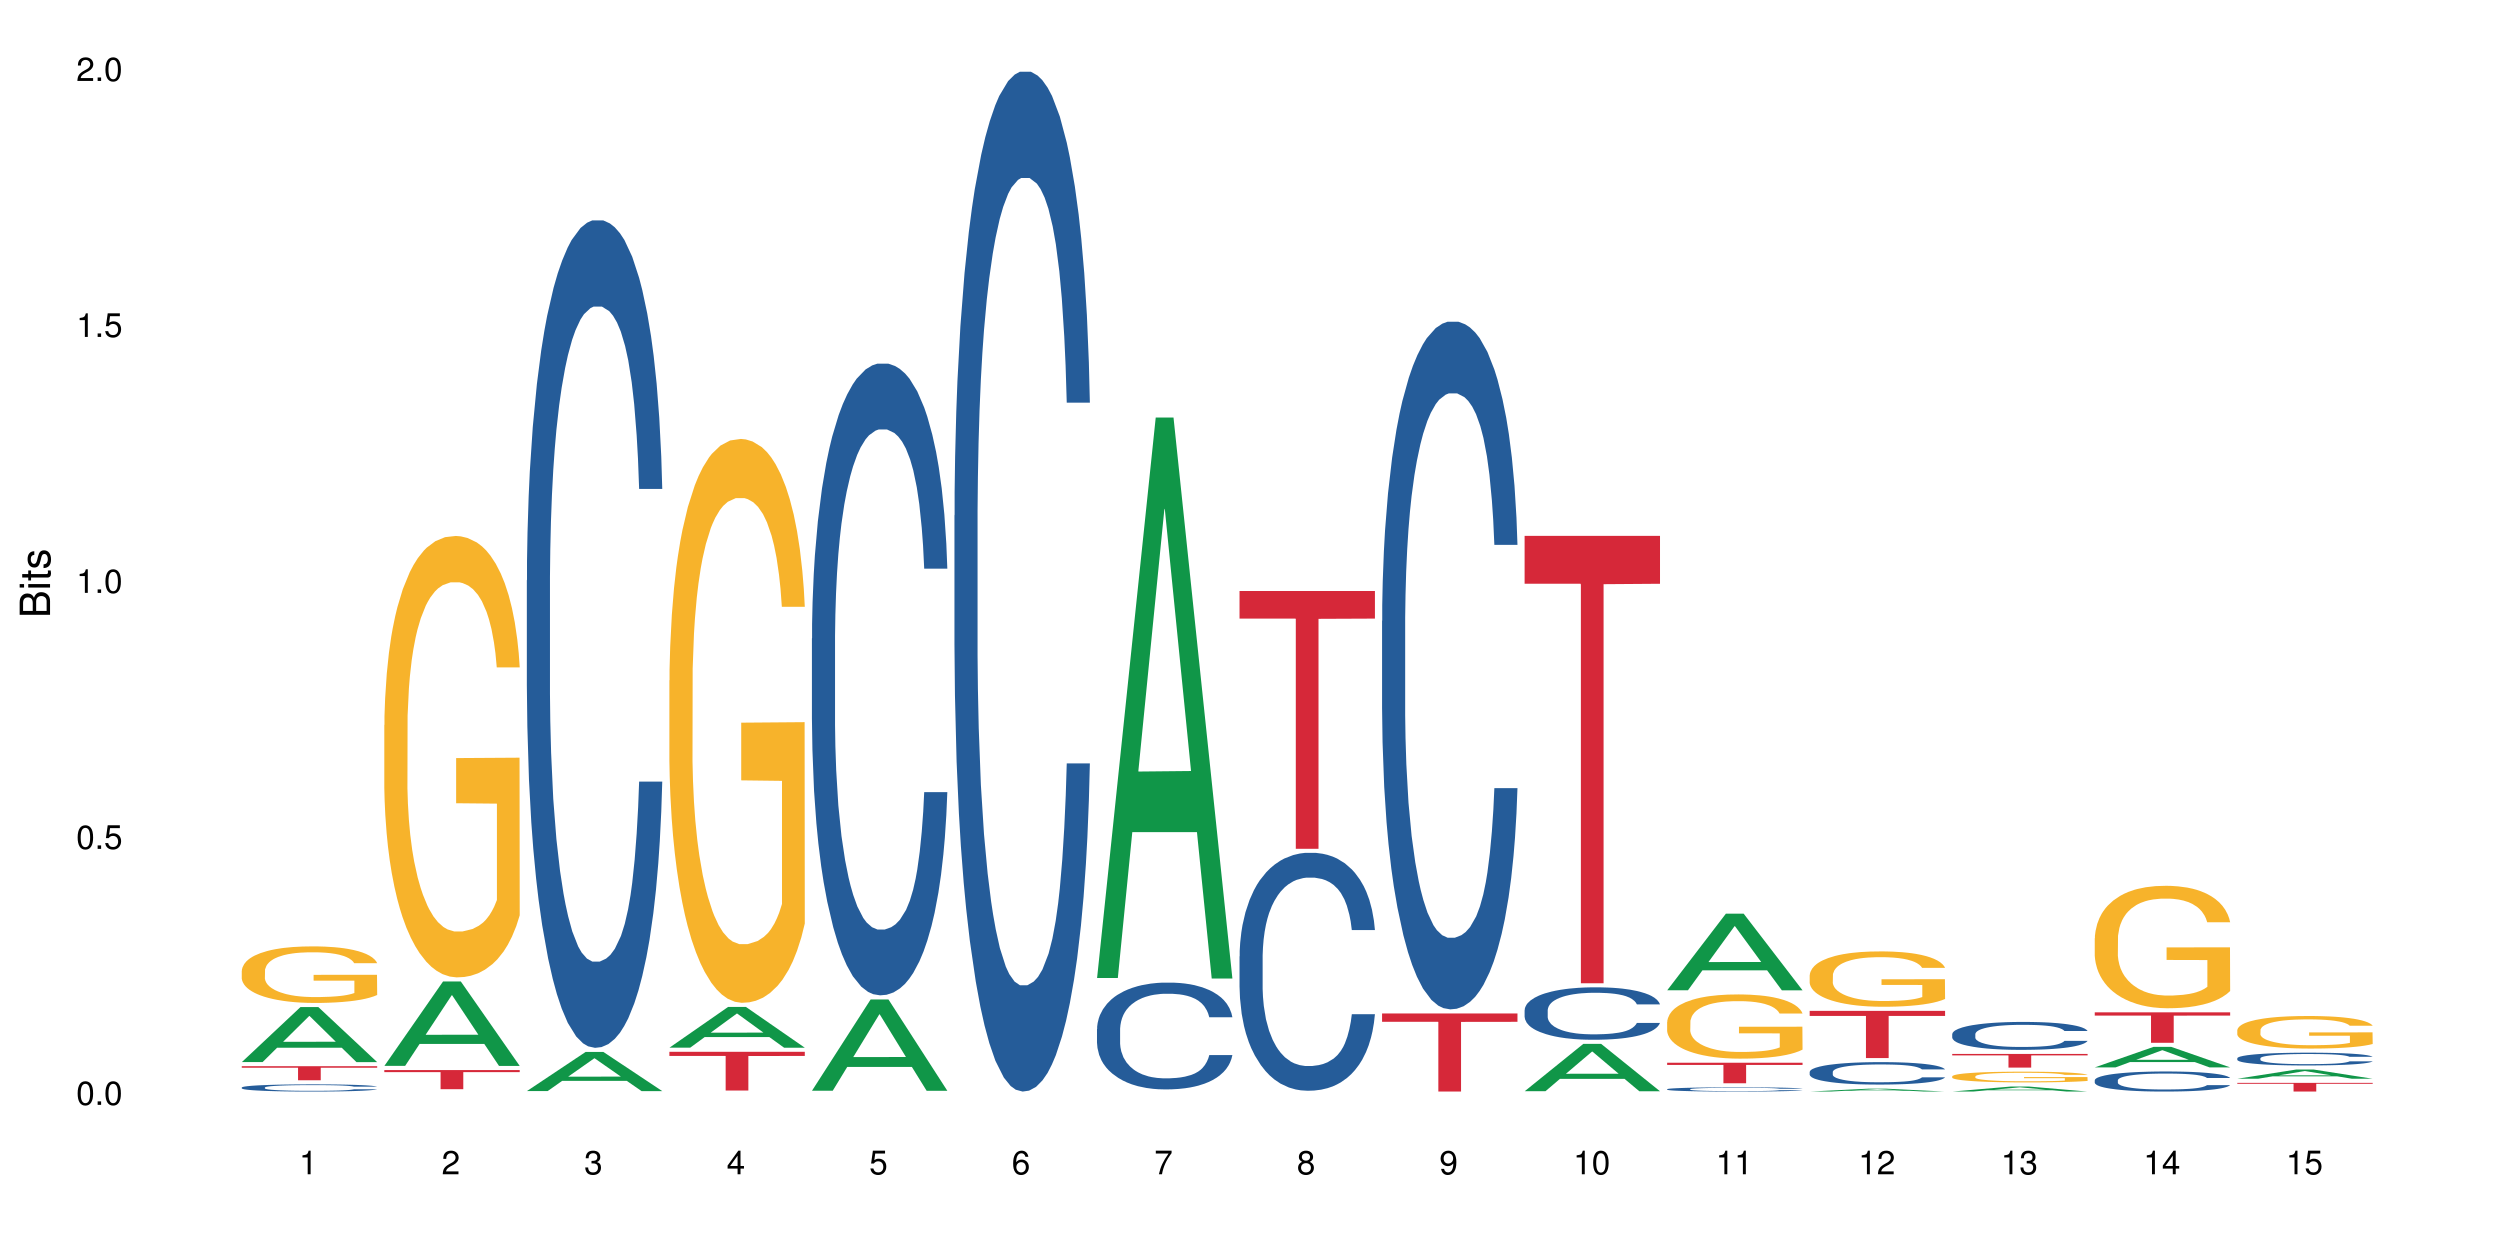 <?xml version="1.0" encoding="UTF-8"?>
<svg xmlns="http://www.w3.org/2000/svg" xmlns:xlink="http://www.w3.org/1999/xlink" width="720pt" height="360pt" viewBox="0 0 720 360" version="1.1">
<defs>
<g>
<symbol overflow="visible" id="glyph0-0">
<path style="stroke:none;" d=""/>
</symbol>
<symbol overflow="visible" id="glyph0-1">
<path style="stroke:none;" d="M 2.641 -6.797 C 2 -6.797 1.422 -6.531 1.078 -6.047 C 0.641 -5.453 0.406 -4.547 0.406 -3.297 C 0.406 -1 1.188 0.219 2.641 0.219 C 4.078 0.219 4.859 -1 4.859 -3.234 C 4.859 -4.562 4.656 -5.438 4.203 -6.047 C 3.844 -6.531 3.281 -6.797 2.641 -6.797 Z M 2.641 -6.047 C 3.547 -6.047 4 -5.125 4 -3.312 C 4 -1.375 3.562 -0.484 2.625 -0.484 C 1.734 -0.484 1.281 -1.422 1.281 -3.281 C 1.281 -5.141 1.734 -6.047 2.641 -6.047 Z M 2.641 -6.047 "/>
</symbol>
<symbol overflow="visible" id="glyph0-2">
<path style="stroke:none;" d="M 1.828 -1 L 0.828 -1 L 0.828 0 L 1.828 0 Z M 1.828 -1 "/>
</symbol>
<symbol overflow="visible" id="glyph0-3">
<path style="stroke:none;" d="M 4.562 -6.797 L 1.062 -6.797 L 0.547 -3.094 L 1.328 -3.094 C 1.719 -3.562 2.047 -3.734 2.578 -3.734 C 3.484 -3.734 4.062 -3.109 4.062 -2.094 C 4.062 -1.125 3.484 -0.531 2.578 -0.531 C 1.828 -0.531 1.375 -0.906 1.188 -1.672 L 0.328 -1.672 C 0.453 -1.109 0.547 -0.844 0.75 -0.594 C 1.125 -0.078 1.828 0.219 2.594 0.219 C 3.969 0.219 4.922 -0.781 4.922 -2.219 C 4.922 -3.562 4.031 -4.484 2.719 -4.484 C 2.25 -4.484 1.859 -4.359 1.469 -4.062 L 1.734 -5.969 L 4.562 -5.969 Z M 4.562 -6.797 "/>
</symbol>
<symbol overflow="visible" id="glyph0-4">
<path style="stroke:none;" d="M 2.484 -4.844 L 2.484 0 L 3.328 0 L 3.328 -6.797 L 2.766 -6.797 C 2.469 -5.75 2.281 -5.609 0.984 -5.453 L 0.984 -4.844 Z M 2.484 -4.844 "/>
</symbol>
<symbol overflow="visible" id="glyph0-5">
<path style="stroke:none;" d="M 4.859 -0.828 L 1.281 -0.828 C 1.359 -1.391 1.672 -1.75 2.5 -2.234 L 3.469 -2.75 C 4.406 -3.266 4.906 -3.969 4.906 -4.812 C 4.906 -5.375 4.672 -5.906 4.266 -6.266 C 3.859 -6.625 3.375 -6.797 2.719 -6.797 C 1.859 -6.797 1.219 -6.5 0.844 -5.922 C 0.609 -5.562 0.5 -5.125 0.484 -4.438 L 1.328 -4.438 C 1.359 -4.906 1.406 -5.188 1.531 -5.406 C 1.75 -5.812 2.188 -6.062 2.703 -6.062 C 3.469 -6.062 4.031 -5.516 4.031 -4.781 C 4.031 -4.25 3.719 -3.797 3.125 -3.438 L 2.234 -2.938 C 0.812 -2.141 0.406 -1.5 0.328 0 L 4.859 0 Z M 4.859 -0.828 "/>
</symbol>
<symbol overflow="visible" id="glyph0-6">
<path style="stroke:none;" d="M 2.125 -3.125 L 2.578 -3.125 C 3.516 -3.125 3.984 -2.703 3.984 -1.891 C 3.984 -1.031 3.469 -0.531 2.578 -0.531 C 1.656 -0.531 1.203 -0.984 1.156 -1.969 L 0.312 -1.969 C 0.344 -1.422 0.438 -1.078 0.609 -0.766 C 0.953 -0.109 1.625 0.219 2.547 0.219 C 3.953 0.219 4.859 -0.609 4.859 -1.906 C 4.859 -2.766 4.516 -3.25 3.703 -3.516 C 4.344 -3.766 4.656 -4.25 4.656 -4.938 C 4.656 -6.109 3.875 -6.797 2.578 -6.797 C 1.203 -6.797 0.484 -6.047 0.453 -4.609 L 1.297 -4.609 C 1.312 -5.016 1.344 -5.25 1.453 -5.453 C 1.641 -5.828 2.062 -6.062 2.594 -6.062 C 3.344 -6.062 3.797 -5.625 3.797 -4.906 C 3.797 -4.422 3.609 -4.141 3.25 -3.984 C 3.016 -3.891 2.719 -3.844 2.125 -3.844 Z M 2.125 -3.125 "/>
</symbol>
<symbol overflow="visible" id="glyph0-7">
<path style="stroke:none;" d="M 3.141 -1.625 L 3.141 0 L 3.984 0 L 3.984 -1.625 L 4.984 -1.625 L 4.984 -2.391 L 3.984 -2.391 L 3.984 -6.797 L 3.359 -6.797 L 0.266 -2.516 L 0.266 -1.625 Z M 3.141 -2.391 L 1 -2.391 L 3.141 -5.359 Z M 3.141 -2.391 "/>
</symbol>
<symbol overflow="visible" id="glyph0-8">
<path style="stroke:none;" d="M 4.781 -5.031 C 4.609 -6.141 3.891 -6.797 2.844 -6.797 C 2.094 -6.797 1.422 -6.438 1.031 -5.828 C 0.609 -5.172 0.406 -4.344 0.406 -3.094 C 0.406 -1.953 0.578 -1.234 0.984 -0.625 C 1.359 -0.078 1.953 0.219 2.703 0.219 C 3.984 0.219 4.922 -0.734 4.922 -2.078 C 4.922 -3.344 4.062 -4.234 2.844 -4.234 C 2.172 -4.234 1.641 -3.969 1.281 -3.469 C 1.281 -5.125 1.828 -6.047 2.797 -6.047 C 3.391 -6.047 3.797 -5.672 3.938 -5.031 Z M 2.734 -3.484 C 3.547 -3.484 4.062 -2.922 4.062 -2 C 4.062 -1.156 3.484 -0.531 2.703 -0.531 C 1.922 -0.531 1.328 -1.188 1.328 -2.047 C 1.328 -2.891 1.906 -3.484 2.734 -3.484 Z M 2.734 -3.484 "/>
</symbol>
<symbol overflow="visible" id="glyph0-9">
<path style="stroke:none;" d="M 4.984 -6.797 L 0.438 -6.797 L 0.438 -5.969 L 4.109 -5.969 C 2.5 -3.656 1.828 -2.234 1.328 0 L 2.219 0 C 2.594 -2.172 3.453 -4.047 4.984 -6.094 Z M 4.984 -6.797 "/>
</symbol>
<symbol overflow="visible" id="glyph0-10">
<path style="stroke:none;" d="M 3.75 -3.578 C 4.453 -4 4.688 -4.344 4.688 -4.984 C 4.688 -6.047 3.844 -6.797 2.641 -6.797 C 1.438 -6.797 0.594 -6.047 0.594 -4.984 C 0.594 -4.359 0.828 -4.016 1.516 -3.578 C 0.734 -3.203 0.359 -2.641 0.359 -1.891 C 0.359 -0.641 1.297 0.219 2.641 0.219 C 3.984 0.219 4.922 -0.641 4.922 -1.875 C 4.922 -2.641 4.531 -3.203 3.75 -3.578 Z M 2.641 -6.047 C 3.359 -6.047 3.812 -5.625 3.812 -4.969 C 3.812 -4.344 3.344 -3.922 2.641 -3.922 C 1.922 -3.922 1.453 -4.344 1.453 -4.984 C 1.453 -5.625 1.922 -6.047 2.641 -6.047 Z M 2.641 -3.203 C 3.484 -3.203 4.062 -2.672 4.062 -1.875 C 4.062 -1.062 3.484 -0.531 2.625 -0.531 C 1.797 -0.531 1.219 -1.078 1.219 -1.875 C 1.219 -2.672 1.797 -3.203 2.641 -3.203 Z M 2.641 -3.203 "/>
</symbol>
<symbol overflow="visible" id="glyph0-11">
<path style="stroke:none;" d="M 0.516 -1.547 C 0.672 -0.438 1.406 0.219 2.438 0.219 C 3.188 0.219 3.859 -0.141 4.266 -0.75 C 4.688 -1.406 4.891 -2.25 4.891 -3.484 C 4.891 -4.625 4.703 -5.359 4.312 -5.953 C 3.938 -6.5 3.344 -6.797 2.594 -6.797 C 1.297 -6.797 0.359 -5.844 0.359 -4.516 C 0.359 -3.25 1.234 -2.344 2.453 -2.344 C 3.094 -2.344 3.562 -2.578 4.016 -3.109 C 4 -1.453 3.469 -0.531 2.5 -0.531 C 1.906 -0.531 1.484 -0.906 1.359 -1.547 Z M 2.578 -6.062 C 3.375 -6.062 3.969 -5.406 3.969 -4.531 C 3.969 -3.688 3.375 -3.094 2.547 -3.094 C 1.734 -3.094 1.234 -3.672 1.234 -4.578 C 1.234 -5.438 1.797 -6.062 2.578 -6.062 Z M 2.578 -6.062 "/>
</symbol>
<symbol overflow="visible" id="glyph1-0">
<path style="stroke:none;" d=""/>
</symbol>
<symbol overflow="visible" id="glyph1-1">
<path style="stroke:none;" d="M 0 -0.953 L 0 -4.891 C 0 -5.719 -0.234 -6.344 -0.734 -6.797 C -1.188 -7.234 -1.812 -7.469 -2.5 -7.469 C -3.547 -7.469 -4.188 -7 -4.625 -5.875 C -4.984 -6.672 -5.641 -7.094 -6.531 -7.094 C -7.156 -7.094 -7.734 -6.859 -8.141 -6.391 C -8.562 -5.938 -8.75 -5.344 -8.75 -4.5 L -8.75 -0.953 Z M -4.984 -2.062 L -7.766 -2.062 L -7.766 -4.219 C -7.766 -4.844 -7.688 -5.203 -7.453 -5.5 C -7.219 -5.812 -6.859 -5.969 -6.375 -5.969 C -5.906 -5.969 -5.531 -5.812 -5.297 -5.5 C -5.062 -5.203 -4.984 -4.844 -4.984 -4.219 Z M -0.984 -2.062 L -4 -2.062 L -4 -4.781 C -4 -5.328 -3.859 -5.688 -3.578 -5.953 C -3.297 -6.219 -2.922 -6.359 -2.484 -6.359 C -2.062 -6.359 -1.688 -6.219 -1.406 -5.953 C -1.109 -5.688 -0.984 -5.328 -0.984 -4.781 Z M -0.984 -2.062 "/>
</symbol>
<symbol overflow="visible" id="glyph1-2">
<path style="stroke:none;" d="M -6.281 -1.797 L -6.281 -0.797 L 0 -0.797 L 0 -1.797 Z M -8.75 -1.797 L -8.75 -0.797 L -7.484 -0.797 L -7.484 -1.797 Z M -8.75 -1.797 "/>
</symbol>
<symbol overflow="visible" id="glyph1-3">
<path style="stroke:none;" d="M -6.281 -3.047 L -6.281 -2.016 L -8.016 -2.016 L -8.016 -1.016 L -6.281 -1.016 L -6.281 -0.172 L -5.469 -0.172 L -5.469 -1.016 L -0.719 -1.016 C -0.078 -1.016 0.281 -1.453 0.281 -2.234 C 0.281 -2.469 0.25 -2.719 0.188 -3.047 L -0.641 -3.047 C -0.609 -2.922 -0.594 -2.766 -0.594 -2.562 C -0.594 -2.141 -0.719 -2.016 -1.156 -2.016 L -5.469 -2.016 L -5.469 -3.047 Z M -6.281 -3.047 "/>
</symbol>
<symbol overflow="visible" id="glyph1-4">
<path style="stroke:none;" d="M -4.531 -5.25 C -5.766 -5.25 -6.469 -4.422 -6.469 -2.969 C -6.469 -1.516 -5.719 -0.562 -4.547 -0.562 C -3.562 -0.562 -3.094 -1.062 -2.734 -2.562 L -2.516 -3.484 C -2.344 -4.188 -2.094 -4.469 -1.625 -4.469 C -1.047 -4.469 -0.641 -3.875 -0.641 -3 C -0.641 -2.453 -0.797 -2 -1.062 -1.75 C -1.25 -1.594 -1.422 -1.531 -1.875 -1.469 L -1.875 -0.406 C -0.422 -0.453 0.281 -1.266 0.281 -2.922 C 0.281 -4.5 -0.5 -5.516 -1.719 -5.516 C -2.656 -5.516 -3.172 -4.984 -3.469 -3.734 L -3.703 -2.766 C -3.891 -1.953 -4.156 -1.609 -4.594 -1.609 C -5.172 -1.609 -5.547 -2.125 -5.547 -2.938 C -5.547 -3.75 -5.203 -4.172 -4.531 -4.203 Z M -4.531 -5.25 "/>
</symbol>
</g>
</defs>
<g id="surface77756">
<rect x="0" y="0" width="720" height="360" style="fill:rgb(100%,100%,100%);fill-opacity:1;stroke:none;"/>
<path style=" stroke:none;fill-rule:nonzero;fill:rgb(6.275%,58.824%,28.235%);fill-opacity:1;" d="M 69.629 305.879 L 69.672 305.863 L 86.547 290.027 L 91.672 290.027 L 108.629 305.895 L 102.668 305.895 L 98.418 301.754 L 79.797 301.754 L 75.629 305.879 L 69.629 305.879 L 81.586 300.039 L 96.711 300.023 L 89.172 292.621 L 89.086 292.605 L 89.004 292.652 L 81.547 300.023 L 81.586 300.039 Z M 69.629 305.879 "/>
<path style=" stroke:none;fill-rule:nonzero;fill:rgb(14.51%,36.078%,60%);fill-opacity:1;" d="M 69.629 313.199 L 69.676 313.195 L 69.676 313.152 L 69.82 313.078 L 70.152 312.988 L 70.484 312.926 L 71.34 312.812 L 72.531 312.703 L 73.766 312.621 L 74.672 312.57 L 75.48 312.535 L 77.332 312.465 L 78.523 312.43 L 79.809 312.395 L 81.375 312.363 L 82.52 312.344 L 85.086 312.312 L 86.988 312.301 L 88.461 312.297 L 91.648 312.297 L 93.551 312.301 L 94.93 312.312 L 96.453 312.328 L 97.738 312.344 L 99.973 312.387 L 101.969 312.438 L 102.871 312.469 L 104.301 312.527 L 105.395 312.586 L 106.156 312.633 L 107.012 312.703 L 107.77 312.789 L 108.344 312.887 L 108.629 312.969 L 101.969 312.969 L 101.637 312.895 L 101.258 312.832 L 100.543 312.758 L 99.828 312.699 L 98.832 312.645 L 97.926 312.609 L 96.691 312.574 L 95.598 312.551 L 94.453 312.535 L 93.359 312.523 L 91.27 312.512 L 88.844 312.512 L 87.938 312.516 L 86.086 312.531 L 85.086 312.543 L 83.66 312.57 L 82.66 312.594 L 81.473 312.633 L 80.664 312.664 L 79.664 312.715 L 78.949 312.758 L 78.141 312.82 L 77.668 312.867 L 77.238 312.922 L 76.859 312.984 L 76.574 313.051 L 76.383 313.121 L 76.289 313.188 L 76.289 313.484 L 76.383 313.551 L 76.621 313.629 L 77.238 313.746 L 78.141 313.848 L 79.188 313.926 L 80.188 313.984 L 80.758 314.012 L 81.52 314.039 L 82.707 314.078 L 84.422 314.117 L 85.418 314.133 L 86.941 314.148 L 88.512 314.156 L 90.602 314.156 L 92.457 314.148 L 93.695 314.137 L 94.977 314.121 L 96.738 314.09 L 97.832 314.059 L 98.781 314.023 L 99.496 313.988 L 99.973 313.957 L 100.684 313.898 L 101.258 313.832 L 101.684 313.766 L 101.969 313.703 L 108.629 313.703 L 108.344 313.777 L 107.914 313.852 L 107.484 313.906 L 106.82 313.973 L 106.059 314.031 L 104.965 314.098 L 104.062 314.145 L 102.871 314.191 L 101.777 314.227 L 100.59 314.258 L 98.832 314.297 L 97.688 314.316 L 96.453 314.332 L 94.977 314.348 L 93.125 314.359 L 91.125 314.367 L 89.27 314.371 L 87.273 314.367 L 85.801 314.359 L 83.848 314.344 L 81.426 314.309 L 79.664 314.273 L 78.285 314.234 L 77.098 314.199 L 75.766 314.148 L 74.051 314.062 L 73.008 314 L 72.293 313.945 L 71.484 313.871 L 70.914 313.805 L 70.246 313.699 L 69.773 313.562 L 69.629 313.461 Z M 69.629 313.199 "/>
<path style=" stroke:none;fill-rule:nonzero;fill:rgb(96.863%,70.196%,16.863%);fill-opacity:1;" d="M 69.629 279.535 L 69.676 279.52 L 69.676 279.223 L 69.867 278.551 L 70.344 277.629 L 70.961 276.871 L 71.625 276.277 L 72.055 275.965 L 72.77 275.516 L 73.387 275.188 L 74.957 274.52 L 76.953 273.895 L 78.047 273.625 L 79.285 273.375 L 81.043 273.09 L 81.852 272.988 L 84.324 272.75 L 87.133 272.602 L 90.223 272.555 L 91.648 272.57 L 93.598 272.629 L 96.262 272.793 L 97.785 272.941 L 98.973 273.09 L 100.211 273.285 L 101.73 273.582 L 103.16 273.938 L 104.301 274.297 L 105.441 274.742 L 106.391 275.219 L 107.199 275.738 L 107.914 276.363 L 108.344 276.887 L 108.629 277.406 L 102.016 277.406 L 101.637 276.887 L 101.207 276.484 L 100.496 275.992 L 99.781 275.637 L 99.066 275.352 L 97.738 274.965 L 96.594 274.727 L 95.168 274.52 L 93.789 274.387 L 92.219 274.297 L 91.27 274.266 L 88.746 274.266 L 86.465 274.371 L 85.133 274.488 L 84.184 274.609 L 82.852 274.832 L 82.043 275.012 L 81.566 275.129 L 80.141 275.59 L 79.188 276.008 L 78.664 276.289 L 78 276.738 L 77.523 277.137 L 77 277.734 L 76.715 278.18 L 76.336 279.191 L 76.289 281.871 L 76.43 282.438 L 76.715 283.047 L 77.098 283.582 L 77.668 284.148 L 78.238 284.578 L 79.234 285.16 L 80.094 285.547 L 80.758 285.801 L 82.043 286.199 L 82.566 286.336 L 83.801 286.602 L 85.086 286.812 L 86.656 286.988 L 87.844 287.078 L 89.746 287.152 L 92.172 287.152 L 95.027 287.062 L 96.832 286.945 L 98.07 286.824 L 98.879 286.723 L 99.875 286.559 L 100.59 286.41 L 101.258 286.246 L 102.062 285.992 L 102.062 282.438 L 90.316 282.422 L 90.316 280.754 L 108.578 280.738 L 108.629 286.559 L 107.629 286.961 L 106.391 287.348 L 105.203 287.645 L 103.965 287.898 L 102.207 288.18 L 100.781 288.359 L 98.594 288.566 L 96.594 288.699 L 94.504 288.789 L 92.648 288.836 L 90.461 288.848 L 88.512 288.82 L 86.418 288.73 L 84.754 288.613 L 83.23 288.461 L 81.711 288.27 L 79.809 287.957 L 78.57 287.703 L 77.285 287.391 L 76.004 287.02 L 74.859 286.617 L 74.102 286.305 L 73.34 285.949 L 72.531 285.5 L 71.77 284.996 L 71.199 284.535 L 70.676 284.012 L 70.297 283.523 L 69.914 282.852 L 69.723 282.316 L 69.629 281.855 Z M 69.629 279.535 "/>
<path style=" stroke:none;fill-rule:nonzero;fill:rgb(83.922%,15.686%,22.353%);fill-opacity:1;" d="M 69.629 307.074 L 108.629 307.074 L 108.629 307.508 L 92.375 307.512 L 92.375 311.117 L 85.836 311.117 L 85.836 307.512 L 85.742 307.508 L 69.629 307.508 Z M 69.629 307.074 "/>
<path style=" stroke:none;fill-rule:nonzero;fill:rgb(6.275%,58.824%,28.235%);fill-opacity:1;" d="M 110.68 306.973 L 110.723 306.953 L 127.598 282.668 L 132.719 282.668 L 149.68 306.996 L 143.719 306.996 L 139.469 300.645 L 120.848 300.645 L 116.68 306.973 L 110.68 306.973 L 122.637 298.02 L 137.762 297.996 L 130.223 286.641 L 130.137 286.621 L 130.055 286.688 L 122.598 297.996 L 122.637 298.02 Z M 110.68 306.973 "/>
<path style=" stroke:none;fill-rule:nonzero;fill:rgb(96.863%,70.196%,16.863%);fill-opacity:1;" d="M 110.68 208.809 L 110.727 208.691 L 110.727 206.371 L 110.918 201.145 L 111.395 193.945 L 112.012 188.027 L 112.676 183.383 L 113.105 180.941 L 113.82 177.461 L 114.438 174.906 L 116.008 169.68 L 118.004 164.805 L 119.098 162.715 L 120.336 160.742 L 122.094 158.535 L 122.902 157.723 L 125.375 155.867 L 128.18 154.703 L 131.273 154.355 L 132.699 154.473 L 134.648 154.938 L 137.312 156.215 L 138.836 157.375 L 140.023 158.535 L 141.262 160.047 L 142.781 162.367 L 144.207 165.152 L 145.352 167.941 L 146.492 171.422 L 147.441 175.137 L 148.25 179.203 L 148.965 184.078 L 149.395 188.141 L 149.68 192.207 L 143.066 192.207 L 142.688 188.141 L 142.258 185.008 L 141.547 181.176 L 140.832 178.391 L 140.117 176.184 L 138.789 173.164 L 137.645 171.309 L 136.219 169.68 L 134.84 168.637 L 133.27 167.941 L 132.32 167.707 L 129.797 167.707 L 127.516 168.52 L 126.184 169.449 L 125.234 170.379 L 123.902 172.121 L 123.094 173.512 L 122.617 174.441 L 121.191 178.039 L 120.238 181.293 L 119.715 183.496 L 119.051 186.98 L 118.574 190.117 L 118.051 194.758 L 117.766 198.242 L 117.387 206.137 L 117.34 227.035 L 117.48 231.449 L 117.766 236.207 L 118.148 240.387 L 118.719 244.801 L 119.289 248.168 L 120.285 252.695 L 121.145 255.715 L 121.809 257.688 L 123.094 260.82 L 123.617 261.867 L 124.852 263.957 L 126.137 265.582 L 127.707 266.977 L 128.895 267.672 L 130.797 268.254 L 133.223 268.254 L 136.078 267.555 L 137.883 266.625 L 139.121 265.699 L 139.93 264.887 L 140.926 263.609 L 141.641 262.445 L 142.305 261.168 L 143.113 259.195 L 143.113 231.449 L 131.367 231.332 L 131.367 218.328 L 149.629 218.211 L 149.68 263.609 L 148.68 266.742 L 147.441 269.762 L 146.254 272.082 L 145.016 274.059 L 143.258 276.262 L 141.832 277.656 L 139.645 279.281 L 137.645 280.328 L 135.555 281.023 L 133.699 281.371 L 131.512 281.488 L 129.562 281.254 L 127.469 280.559 L 125.805 279.629 L 124.281 278.469 L 122.762 276.961 L 120.859 274.523 L 119.621 272.547 L 118.336 270.109 L 117.055 267.207 L 115.91 264.074 L 115.152 261.633 L 114.391 258.848 L 113.582 255.363 L 112.82 251.418 L 112.25 247.816 L 111.727 243.754 L 111.348 239.922 L 110.965 234.699 L 110.773 230.52 L 110.68 226.918 Z M 110.68 208.809 "/>
<path style=" stroke:none;fill-rule:nonzero;fill:rgb(83.922%,15.686%,22.353%);fill-opacity:1;" d="M 110.68 308.176 L 149.68 308.176 L 149.68 308.766 L 133.426 308.773 L 133.426 313.691 L 126.887 313.691 L 126.887 308.777 L 126.793 308.766 L 110.68 308.766 Z M 110.68 308.176 "/>
<path style=" stroke:none;fill-rule:nonzero;fill:rgb(6.275%,58.824%,28.235%);fill-opacity:1;" d="M 151.73 314.227 L 151.773 314.219 L 168.648 302.961 L 173.77 302.961 L 190.73 314.238 L 184.77 314.238 L 180.52 311.293 L 161.898 311.293 L 157.73 314.227 L 151.73 314.227 L 163.688 310.078 L 178.812 310.066 L 171.27 304.801 L 171.188 304.793 L 171.105 304.824 L 163.648 310.066 L 163.688 310.078 Z M 151.73 314.227 "/>
<path style=" stroke:none;fill-rule:nonzero;fill:rgb(14.51%,36.078%,60%);fill-opacity:1;" d="M 151.73 167.164 L 151.777 166.945 L 151.777 161.719 L 151.922 153.441 L 152.254 142.984 L 152.586 135.797 L 153.441 122.945 L 154.633 110.527 L 155.867 100.945 L 156.773 95.281 L 157.582 90.926 L 159.434 82.863 L 160.625 78.727 L 161.91 75.023 L 163.477 71.32 L 164.617 69.141 L 167.188 65.656 L 169.09 64.133 L 170.562 63.477 L 173.75 63.477 L 175.652 64.348 L 177.031 65.438 L 178.555 67.18 L 179.84 69.141 L 182.074 73.934 L 184.07 80.031 L 184.973 83.52 L 186.402 90.27 L 187.496 96.805 L 188.254 102.469 L 189.113 110.527 L 189.871 120.332 L 190.445 131.441 L 190.73 140.805 L 184.07 140.805 L 183.738 132.094 L 183.355 125.34 L 182.645 116.41 L 181.93 110.094 L 180.934 103.777 L 180.027 99.637 L 178.793 95.5 L 177.699 92.883 L 176.555 90.926 L 175.461 89.617 L 173.371 88.309 L 170.945 88.309 L 170.039 88.746 L 168.188 90.488 L 167.188 92.012 L 165.762 95.062 L 164.762 97.895 L 163.574 102.25 L 162.766 105.953 L 161.766 111.617 L 161.051 116.629 L 160.242 123.816 L 159.77 129.262 L 159.34 135.359 L 158.961 142.551 L 158.676 150.172 L 158.484 158.234 L 158.391 166.074 L 158.391 199.836 L 158.484 207.68 L 158.723 216.828 L 159.34 230.117 L 160.242 241.66 L 161.289 250.809 L 162.289 257.344 L 162.859 260.395 L 163.621 263.879 L 164.809 268.234 L 166.52 272.59 L 167.52 274.336 L 169.043 276.078 L 170.613 276.949 L 172.703 276.949 L 174.559 276.078 L 175.797 274.988 L 177.078 273.246 L 178.84 269.543 L 179.934 266.059 L 180.883 261.918 L 181.598 257.781 L 182.074 254.293 L 182.785 247.543 L 183.355 240.137 L 183.785 232.512 L 184.07 225.105 L 190.73 225.105 L 190.445 233.82 L 190.016 242.312 L 189.586 248.629 L 188.922 256.254 L 188.16 263.008 L 187.066 270.633 L 186.164 275.641 L 184.973 281.086 L 183.879 285.227 L 182.691 288.93 L 180.934 293.285 L 179.789 295.465 L 178.555 297.422 L 177.078 299.168 L 175.227 300.691 L 173.227 301.562 L 171.371 301.781 L 169.375 301.344 L 167.902 300.473 L 165.949 298.512 L 163.523 294.594 L 161.766 290.453 L 160.387 286.316 L 159.199 281.957 L 157.867 276.078 L 156.152 266.492 L 155.105 259.086 L 154.395 252.988 L 153.586 244.492 L 153.016 236.867 L 152.348 224.668 L 151.875 209.203 L 151.73 197.223 Z M 151.73 167.164 "/>
<path style=" stroke:none;fill-rule:nonzero;fill:rgb(6.275%,58.824%,28.235%);fill-opacity:1;" d="M 192.781 301.73 L 192.824 301.719 L 209.695 289.992 L 214.82 289.992 L 231.781 301.742 L 225.82 301.742 L 221.57 298.676 L 202.949 298.676 L 198.781 301.73 L 192.781 301.73 L 204.738 297.406 L 219.863 297.395 L 212.32 291.914 L 212.238 291.902 L 212.156 291.934 L 204.699 297.395 L 204.738 297.406 Z M 192.781 301.73 "/>
<path style=" stroke:none;fill-rule:nonzero;fill:rgb(96.863%,70.196%,16.863%);fill-opacity:1;" d="M 192.781 195.969 L 192.828 195.82 L 192.828 192.855 L 193.02 186.18 L 193.496 176.984 L 194.113 169.422 L 194.777 163.488 L 195.207 160.375 L 195.922 155.922 L 196.539 152.66 L 198.109 145.988 L 200.105 139.758 L 201.199 137.086 L 202.438 134.566 L 204.195 131.75 L 205.004 130.711 L 207.477 128.336 L 210.281 126.855 L 213.375 126.41 L 214.801 126.559 L 216.75 127.152 L 219.414 128.781 L 220.938 130.266 L 222.125 131.75 L 223.363 133.676 L 224.883 136.645 L 226.309 140.203 L 227.453 143.762 L 228.594 148.211 L 229.543 152.957 L 230.352 158.148 L 231.066 164.379 L 231.496 169.57 L 231.781 174.758 L 225.168 174.758 L 224.789 169.57 L 224.359 165.562 L 223.648 160.668 L 222.934 157.109 L 222.219 154.293 L 220.887 150.438 L 219.746 148.062 L 218.32 145.988 L 216.941 144.652 L 215.371 143.762 L 214.422 143.465 L 211.898 143.465 L 209.617 144.504 L 208.285 145.691 L 207.336 146.875 L 206.004 149.102 L 205.195 150.883 L 204.719 152.066 L 203.293 156.664 L 202.34 160.816 L 201.816 163.637 L 201.152 168.086 L 200.676 172.09 L 200.152 178.023 L 199.867 182.473 L 199.488 192.559 L 199.441 219.254 L 199.582 224.891 L 199.867 230.973 L 200.25 236.309 L 200.82 241.945 L 201.391 246.246 L 202.387 252.031 L 203.246 255.887 L 203.91 258.41 L 205.195 262.414 L 205.719 263.75 L 206.953 266.418 L 208.238 268.496 L 209.809 270.273 L 210.996 271.164 L 212.898 271.906 L 215.324 271.906 L 218.18 271.016 L 219.984 269.828 L 221.223 268.645 L 222.031 267.605 L 223.027 265.973 L 223.742 264.488 L 224.406 262.859 L 225.215 260.336 L 225.215 224.891 L 213.469 224.742 L 213.469 208.129 L 231.73 207.98 L 231.781 265.973 L 230.781 269.977 L 229.543 273.832 L 228.355 276.801 L 227.117 279.32 L 225.359 282.141 L 223.934 283.918 L 221.746 285.996 L 219.746 287.332 L 217.656 288.219 L 215.801 288.664 L 213.613 288.812 L 211.664 288.516 L 209.57 287.629 L 207.906 286.441 L 206.383 284.957 L 204.859 283.031 L 202.957 279.914 L 201.723 277.395 L 200.438 274.277 L 199.152 270.57 L 198.012 266.566 L 197.25 263.453 L 196.492 259.891 L 195.684 255.441 L 194.922 250.398 L 194.352 245.801 L 193.828 240.613 L 193.445 235.719 L 193.066 229.043 L 192.875 223.703 L 192.781 219.105 Z M 192.781 195.969 "/>
<path style=" stroke:none;fill-rule:nonzero;fill:rgb(83.922%,15.686%,22.353%);fill-opacity:1;" d="M 192.781 302.922 L 231.781 302.922 L 231.781 304.113 L 215.527 304.125 L 215.527 314.074 L 208.988 314.074 L 208.988 304.137 L 208.891 304.113 L 192.781 304.113 Z M 192.781 302.922 "/>
<path style=" stroke:none;fill-rule:nonzero;fill:rgb(6.275%,58.824%,28.235%);fill-opacity:1;" d="M 233.832 314.125 L 233.875 314.098 L 250.746 287.84 L 255.871 287.84 L 272.832 314.148 L 266.871 314.148 L 262.621 307.281 L 244 307.281 L 239.832 314.125 L 233.832 314.125 L 245.789 304.441 L 260.914 304.418 L 253.371 292.141 L 253.289 292.113 L 253.207 292.188 L 245.75 304.418 L 245.789 304.441 Z M 233.832 314.125 "/>
<path style=" stroke:none;fill-rule:nonzero;fill:rgb(14.51%,36.078%,60%);fill-opacity:1;" d="M 233.832 183.891 L 233.879 183.727 L 233.879 179.734 L 234.023 173.414 L 234.355 165.434 L 234.688 159.945 L 235.543 150.137 L 236.734 140.656 L 237.969 133.34 L 238.875 129.016 L 239.684 125.691 L 241.535 119.535 L 242.727 116.379 L 244.008 113.551 L 245.578 110.723 L 246.719 109.062 L 249.289 106.398 L 251.191 105.234 L 252.664 104.738 L 255.852 104.738 L 257.754 105.402 L 259.133 106.234 L 260.656 107.562 L 261.938 109.062 L 264.176 112.719 L 266.172 117.375 L 267.074 120.035 L 268.504 125.191 L 269.598 130.18 L 270.355 134.504 L 271.215 140.656 L 271.973 148.141 L 272.543 156.621 L 272.832 163.77 L 266.172 163.77 L 265.84 157.121 L 265.457 151.965 L 264.746 145.145 L 264.031 140.324 L 263.031 135.5 L 262.129 132.34 L 260.895 129.184 L 259.801 127.188 L 258.656 125.691 L 257.562 124.691 L 255.473 123.695 L 253.047 123.695 L 252.141 124.027 L 250.289 125.355 L 249.289 126.52 L 247.863 128.848 L 246.863 131.012 L 245.676 134.336 L 244.867 137.164 L 243.867 141.488 L 243.152 145.312 L 242.344 150.801 L 241.871 154.957 L 241.441 159.613 L 241.062 165.102 L 240.777 170.922 L 240.586 177.074 L 240.492 183.062 L 240.492 208.836 L 240.586 214.824 L 240.824 221.809 L 241.441 231.949 L 242.344 240.766 L 243.391 247.75 L 244.391 252.738 L 244.961 255.066 L 245.723 257.727 L 246.91 261.051 L 248.621 264.379 L 249.621 265.707 L 251.145 267.039 L 252.711 267.703 L 254.805 267.703 L 256.66 267.039 L 257.898 266.207 L 259.18 264.875 L 260.941 262.051 L 262.035 259.391 L 262.984 256.23 L 263.699 253.07 L 264.176 250.41 L 264.887 245.254 L 265.457 239.602 L 265.887 233.781 L 266.172 228.125 L 272.832 228.125 L 272.543 234.777 L 272.117 241.262 L 271.688 246.086 L 271.023 251.906 L 270.262 257.062 L 269.168 262.883 L 268.266 266.707 L 267.074 270.863 L 265.98 274.023 L 264.793 276.852 L 263.031 280.176 L 261.891 281.84 L 260.656 283.336 L 259.18 284.664 L 257.324 285.828 L 255.328 286.496 L 253.473 286.66 L 251.477 286.328 L 250.004 285.664 L 248.051 284.168 L 245.625 281.172 L 243.867 278.016 L 242.488 274.855 L 241.297 271.527 L 239.969 267.039 L 238.254 259.723 L 237.207 254.066 L 236.496 249.41 L 235.688 242.926 L 235.117 237.105 L 234.449 227.793 L 233.977 215.988 L 233.832 206.84 Z M 233.832 183.891 "/>
<path style=" stroke:none;fill-rule:nonzero;fill:rgb(14.51%,36.078%,60%);fill-opacity:1;" d="M 274.883 148.457 L 274.93 148.188 L 274.93 141.742 L 275.074 131.543 L 275.406 118.656 L 275.738 109.797 L 276.594 93.957 L 277.785 78.652 L 279.02 66.84 L 279.926 59.859 L 280.734 54.492 L 282.586 44.559 L 283.777 39.457 L 285.059 34.891 L 286.629 30.328 L 287.77 27.645 L 290.34 23.348 L 292.242 21.469 L 293.715 20.664 L 296.902 20.664 L 298.805 21.738 L 300.184 23.078 L 301.707 25.227 L 302.988 27.645 L 305.227 33.551 L 307.223 41.066 L 308.125 45.363 L 309.555 53.684 L 310.648 61.738 L 311.406 68.719 L 312.266 78.652 L 313.023 90.734 L 313.594 104.426 L 313.883 115.969 L 307.223 115.969 L 306.891 105.23 L 306.508 96.91 L 305.797 85.902 L 305.082 78.117 L 304.082 70.332 L 303.18 65.23 L 301.945 60.129 L 300.852 56.906 L 299.707 54.492 L 298.613 52.879 L 296.523 51.27 L 294.098 51.27 L 293.191 51.805 L 291.34 53.953 L 290.34 55.832 L 288.914 59.59 L 287.914 63.082 L 286.727 68.449 L 285.918 73.016 L 284.918 79.996 L 284.203 86.172 L 283.395 95.031 L 282.922 101.742 L 282.492 109.258 L 282.113 118.117 L 281.828 127.516 L 281.637 137.449 L 281.539 147.113 L 281.539 188.727 L 281.637 198.391 L 281.875 209.668 L 282.492 226.043 L 283.395 240.273 L 284.441 251.547 L 285.441 259.602 L 286.012 263.359 L 286.773 267.656 L 287.961 273.027 L 289.672 278.395 L 290.672 280.543 L 292.195 282.691 L 293.762 283.766 L 295.855 283.766 L 297.711 282.691 L 298.949 281.348 L 300.23 279.199 L 301.992 274.637 L 303.086 270.34 L 304.035 265.242 L 304.75 260.141 L 305.227 255.844 L 305.938 247.52 L 306.508 238.395 L 306.938 228.996 L 307.223 219.867 L 313.883 219.867 L 313.594 230.609 L 313.168 241.078 L 312.738 248.863 L 312.074 258.262 L 311.312 266.582 L 310.219 275.98 L 309.316 282.152 L 308.125 288.867 L 307.031 293.969 L 305.844 298.531 L 304.082 303.898 L 302.941 306.586 L 301.707 309 L 300.23 311.148 L 298.375 313.027 L 296.379 314.102 L 294.523 314.371 L 292.527 313.832 L 291.051 312.762 L 289.102 310.344 L 286.676 305.512 L 284.918 300.41 L 283.539 295.309 L 282.348 289.941 L 281.02 282.691 L 279.305 270.879 L 278.258 261.75 L 277.547 254.234 L 276.738 243.762 L 276.168 234.367 L 275.5 219.332 L 275.027 200.27 L 274.883 185.504 Z M 274.883 148.457 "/>
<path style=" stroke:none;fill-rule:nonzero;fill:rgb(6.275%,58.824%,28.235%);fill-opacity:1;" d="M 315.934 281.672 L 315.977 281.52 L 332.848 120.258 L 337.973 120.258 L 354.93 281.82 L 348.973 281.82 L 344.723 239.648 L 326.102 239.648 L 321.934 281.672 L 315.934 281.672 L 327.891 222.203 L 343.016 222.051 L 335.473 146.656 L 335.391 146.504 L 335.309 146.957 L 327.848 222.051 L 327.891 222.203 Z M 315.934 281.672 "/>
<path style=" stroke:none;fill-rule:nonzero;fill:rgb(14.51%,36.078%,60%);fill-opacity:1;" d="M 315.934 296.383 L 315.98 296.355 L 315.98 295.68 L 316.125 294.609 L 316.457 293.262 L 316.789 292.336 L 317.645 290.676 L 318.836 289.074 L 320.07 287.836 L 320.977 287.105 L 321.781 286.543 L 323.637 285.504 L 324.828 284.969 L 326.109 284.492 L 327.68 284.012 L 328.82 283.734 L 331.391 283.281 L 333.293 283.086 L 334.766 283 L 337.953 283 L 339.855 283.113 L 341.234 283.254 L 342.758 283.48 L 344.039 283.734 L 346.277 284.352 L 348.273 285.137 L 349.176 285.586 L 350.605 286.461 L 351.699 287.301 L 352.457 288.035 L 353.316 289.074 L 354.074 290.34 L 354.645 291.773 L 354.93 292.98 L 348.273 292.98 L 347.941 291.855 L 347.559 290.984 L 346.848 289.832 L 346.133 289.016 L 345.133 288.203 L 344.23 287.668 L 342.996 287.133 L 341.902 286.797 L 340.758 286.543 L 339.664 286.375 L 337.574 286.207 L 335.148 286.207 L 334.242 286.262 L 332.391 286.488 L 331.391 286.684 L 329.965 287.078 L 328.965 287.441 L 327.777 288.004 L 326.969 288.484 L 325.969 289.215 L 325.254 289.859 L 324.445 290.789 L 323.973 291.492 L 323.543 292.277 L 323.164 293.207 L 322.879 294.191 L 322.688 295.23 L 322.59 296.242 L 322.59 300.598 L 322.688 301.609 L 322.926 302.793 L 323.543 304.508 L 324.445 305.996 L 325.492 307.176 L 326.492 308.02 L 327.062 308.414 L 327.824 308.863 L 329.012 309.426 L 330.723 309.988 L 331.723 310.211 L 333.246 310.438 L 334.812 310.551 L 336.906 310.551 L 338.762 310.438 L 340 310.297 L 341.281 310.07 L 343.043 309.594 L 344.137 309.145 L 345.086 308.609 L 345.801 308.078 L 346.277 307.625 L 346.988 306.754 L 347.559 305.801 L 347.988 304.816 L 348.273 303.859 L 354.93 303.859 L 354.645 304.984 L 354.219 306.082 L 353.789 306.895 L 353.125 307.879 L 352.363 308.75 L 351.27 309.734 L 350.367 310.383 L 349.176 311.086 L 348.082 311.617 L 346.895 312.098 L 345.133 312.66 L 343.992 312.938 L 342.758 313.191 L 341.281 313.418 L 339.426 313.613 L 337.43 313.727 L 335.574 313.754 L 333.578 313.699 L 332.102 313.586 L 330.152 313.332 L 327.727 312.828 L 325.969 312.293 L 324.59 311.758 L 323.398 311.195 L 322.07 310.438 L 320.355 309.199 L 319.309 308.246 L 318.598 307.457 L 317.789 306.363 L 317.219 305.379 L 316.551 303.805 L 316.074 301.809 L 315.934 300.262 Z M 315.934 296.383 "/>
<path style=" stroke:none;fill-rule:nonzero;fill:rgb(14.51%,36.078%,60%);fill-opacity:1;" d="M 356.984 275.441 L 357.031 275.375 L 357.031 273.875 L 357.176 271.492 L 357.508 268.488 L 357.84 266.422 L 358.695 262.727 L 359.887 259.156 L 361.121 256.402 L 362.023 254.773 L 362.832 253.52 L 364.688 251.203 L 365.879 250.016 L 367.16 248.949 L 368.73 247.883 L 369.871 247.258 L 372.441 246.258 L 374.344 245.816 L 375.816 245.629 L 379.004 245.629 L 380.906 245.879 L 382.285 246.195 L 383.809 246.695 L 385.09 247.258 L 387.328 248.637 L 389.324 250.391 L 390.227 251.391 L 391.656 253.332 L 392.75 255.211 L 393.508 256.84 L 394.367 259.156 L 395.125 261.977 L 395.695 265.168 L 395.98 267.863 L 389.324 267.863 L 388.992 265.355 L 388.609 263.414 L 387.898 260.848 L 387.184 259.031 L 386.184 257.215 L 385.281 256.027 L 384.047 254.836 L 382.953 254.086 L 381.809 253.52 L 380.715 253.145 L 378.625 252.77 L 376.199 252.77 L 375.293 252.895 L 373.438 253.395 L 372.441 253.836 L 371.016 254.711 L 370.016 255.523 L 368.828 256.777 L 368.02 257.844 L 367.02 259.469 L 366.305 260.91 L 365.496 262.977 L 365.023 264.543 L 364.594 266.297 L 364.215 268.363 L 363.926 270.555 L 363.738 272.871 L 363.641 275.125 L 363.641 284.832 L 363.738 287.086 L 363.977 289.719 L 364.594 293.539 L 365.496 296.855 L 366.543 299.488 L 367.543 301.367 L 368.113 302.242 L 368.875 303.246 L 370.062 304.496 L 371.773 305.75 L 372.773 306.25 L 374.297 306.75 L 375.863 307.004 L 377.957 307.004 L 379.812 306.75 L 381.047 306.438 L 382.332 305.938 L 384.094 304.871 L 385.188 303.871 L 386.137 302.68 L 386.852 301.492 L 387.328 300.488 L 388.039 298.547 L 388.609 296.418 L 389.039 294.227 L 389.324 292.098 L 395.98 292.098 L 395.695 294.602 L 395.27 297.047 L 394.84 298.859 L 394.176 301.055 L 393.414 302.996 L 392.32 305.188 L 391.418 306.625 L 390.227 308.191 L 389.133 309.383 L 387.945 310.445 L 386.184 311.699 L 385.043 312.324 L 383.809 312.891 L 382.332 313.391 L 380.477 313.828 L 378.48 314.078 L 376.625 314.141 L 374.629 314.016 L 373.152 313.766 L 371.203 313.203 L 368.777 312.074 L 367.02 310.887 L 365.641 309.695 L 364.449 308.441 L 363.121 306.75 L 361.406 303.996 L 360.359 301.867 L 359.648 300.113 L 358.84 297.672 L 358.27 295.48 L 357.602 291.973 L 357.125 287.527 L 356.984 284.082 Z M 356.984 275.441 "/>
<path style=" stroke:none;fill-rule:nonzero;fill:rgb(83.922%,15.686%,22.353%);fill-opacity:1;" d="M 356.984 170.207 L 395.98 170.207 L 395.98 178.156 L 379.73 178.227 L 379.73 244.449 L 373.191 244.449 L 373.191 178.293 L 373.094 178.156 L 356.984 178.156 Z M 356.984 170.207 "/>
<path style=" stroke:none;fill-rule:nonzero;fill:rgb(14.51%,36.078%,60%);fill-opacity:1;" d="M 398.035 178.832 L 398.082 178.652 L 398.082 174.305 L 398.227 167.43 L 398.559 158.738 L 398.891 152.766 L 399.746 142.086 L 400.938 131.77 L 402.172 123.805 L 403.074 119.098 L 403.883 115.477 L 405.738 108.777 L 406.93 105.34 L 408.211 102.262 L 409.781 99.184 L 410.922 97.375 L 413.492 94.477 L 415.395 93.211 L 416.867 92.668 L 420.055 92.668 L 421.957 93.391 L 423.336 94.297 L 424.859 95.746 L 426.141 97.375 L 428.379 101.355 L 430.375 106.426 L 431.277 109.32 L 432.707 114.934 L 433.801 120.363 L 434.559 125.07 L 435.414 131.77 L 436.176 139.914 L 436.746 149.145 L 437.031 156.93 L 430.375 156.93 L 430.043 149.688 L 429.66 144.078 L 428.949 136.656 L 428.234 131.406 L 427.234 126.156 L 426.332 122.719 L 425.098 119.277 L 424 117.105 L 422.859 115.477 L 421.766 114.391 L 419.676 113.305 L 417.25 113.305 L 416.344 113.668 L 414.488 115.113 L 413.492 116.383 L 412.066 118.914 L 411.066 121.27 L 409.875 124.891 L 409.07 127.965 L 408.07 132.672 L 407.355 136.836 L 406.547 142.809 L 406.07 147.336 L 405.645 152.402 L 405.266 158.379 L 404.977 164.711 L 404.789 171.41 L 404.691 177.926 L 404.691 205.984 L 404.789 212.5 L 405.027 220.105 L 405.645 231.145 L 406.547 240.738 L 407.594 248.344 L 408.594 253.773 L 409.164 256.309 L 409.926 259.203 L 411.113 262.824 L 412.824 266.445 L 413.824 267.891 L 415.348 269.34 L 416.914 270.062 L 419.008 270.062 L 420.863 269.34 L 422.098 268.434 L 423.383 266.988 L 425.145 263.91 L 426.238 261.012 L 427.188 257.574 L 427.902 254.133 L 428.379 251.238 L 429.09 245.625 L 429.66 239.473 L 430.09 233.137 L 430.375 226.98 L 437.031 226.98 L 436.746 234.223 L 436.32 241.281 L 435.891 246.531 L 435.227 252.867 L 434.465 258.48 L 433.371 264.812 L 432.469 268.977 L 431.277 273.504 L 430.184 276.941 L 428.996 280.02 L 427.234 283.641 L 426.094 285.449 L 424.859 287.078 L 423.383 288.527 L 421.527 289.793 L 419.531 290.52 L 417.676 290.699 L 415.68 290.336 L 414.203 289.613 L 412.254 287.984 L 409.828 284.727 L 408.07 281.285 L 406.691 277.848 L 405.5 274.227 L 404.168 269.34 L 402.457 261.375 L 401.41 255.219 L 400.699 250.152 L 399.891 243.094 L 399.32 236.758 L 398.652 226.621 L 398.176 213.77 L 398.035 203.812 Z M 398.035 178.832 "/>
<path style=" stroke:none;fill-rule:nonzero;fill:rgb(83.922%,15.686%,22.353%);fill-opacity:1;" d="M 398.035 291.879 L 437.031 291.879 L 437.031 294.285 L 420.781 294.309 L 420.781 314.371 L 414.242 314.371 L 414.242 294.328 L 414.145 294.285 L 398.035 294.285 Z M 398.035 291.879 "/>
<path style=" stroke:none;fill-rule:nonzero;fill:rgb(6.275%,58.824%,28.235%);fill-opacity:1;" d="M 439.086 314.273 L 439.129 314.262 L 456 300.633 L 461.125 300.633 L 478.082 314.285 L 472.125 314.285 L 467.875 310.723 L 449.25 310.723 L 445.086 314.273 L 439.086 314.273 L 451.043 309.246 L 466.168 309.234 L 458.625 302.863 L 458.543 302.852 L 458.461 302.887 L 451 309.234 L 451.043 309.246 Z M 439.086 314.273 "/>
<path style=" stroke:none;fill-rule:nonzero;fill:rgb(14.51%,36.078%,60%);fill-opacity:1;" d="M 439.086 290.926 L 439.133 290.91 L 439.133 290.582 L 439.277 290.055 L 439.609 289.395 L 439.941 288.938 L 440.797 288.125 L 441.988 287.34 L 443.223 286.73 L 444.125 286.371 L 444.934 286.098 L 446.789 285.586 L 447.98 285.324 L 449.262 285.09 L 450.832 284.855 L 451.973 284.715 L 454.543 284.496 L 456.445 284.398 L 457.918 284.359 L 461.105 284.359 L 463.008 284.414 L 464.387 284.48 L 465.91 284.594 L 467.191 284.715 L 469.43 285.02 L 471.426 285.406 L 472.328 285.629 L 473.754 286.055 L 474.852 286.469 L 475.609 286.828 L 476.465 287.34 L 477.227 287.961 L 477.797 288.664 L 478.082 289.258 L 471.426 289.258 L 471.094 288.703 L 470.711 288.277 L 470 287.711 L 469.285 287.312 L 468.285 286.91 L 467.383 286.648 L 466.145 286.387 L 465.051 286.219 L 463.91 286.098 L 462.816 286.016 L 460.727 285.93 L 458.301 285.93 L 457.395 285.957 L 455.539 286.07 L 454.543 286.164 L 453.117 286.359 L 452.117 286.539 L 450.926 286.812 L 450.117 287.047 L 449.121 287.406 L 448.406 287.727 L 447.598 288.18 L 447.121 288.523 L 446.695 288.91 L 446.312 289.367 L 446.027 289.848 L 445.84 290.359 L 445.742 290.855 L 445.742 292.996 L 445.84 293.492 L 446.078 294.07 L 446.695 294.914 L 447.598 295.645 L 448.645 296.223 L 449.645 296.637 L 450.215 296.832 L 450.977 297.051 L 452.164 297.328 L 453.875 297.605 L 454.875 297.715 L 456.398 297.824 L 457.965 297.879 L 460.059 297.879 L 461.914 297.824 L 463.148 297.754 L 464.434 297.645 L 466.195 297.41 L 467.289 297.191 L 468.238 296.926 L 468.953 296.664 L 469.43 296.445 L 470.141 296.016 L 470.711 295.547 L 471.141 295.066 L 471.426 294.598 L 478.082 294.598 L 477.797 295.148 L 477.371 295.688 L 476.941 296.086 L 476.277 296.57 L 475.516 296.996 L 474.422 297.48 L 473.52 297.797 L 472.328 298.141 L 471.234 298.402 L 470.047 298.637 L 468.285 298.914 L 467.145 299.051 L 465.91 299.176 L 464.434 299.285 L 462.578 299.383 L 460.582 299.438 L 458.727 299.453 L 456.73 299.426 L 455.254 299.371 L 453.305 299.246 L 450.879 298.996 L 449.121 298.734 L 447.742 298.473 L 446.551 298.195 L 445.219 297.824 L 443.508 297.219 L 442.461 296.75 L 441.75 296.363 L 440.941 295.824 L 440.371 295.34 L 439.703 294.566 L 439.227 293.59 L 439.086 292.828 Z M 439.086 290.926 "/>
<path style=" stroke:none;fill-rule:nonzero;fill:rgb(83.922%,15.686%,22.353%);fill-opacity:1;" d="M 439.086 154.336 L 478.082 154.336 L 478.082 168.125 L 461.832 168.246 L 461.832 283.18 L 455.293 283.18 L 455.293 168.367 L 455.195 168.125 L 439.086 168.125 Z M 439.086 154.336 "/>
<path style=" stroke:none;fill-rule:nonzero;fill:rgb(6.275%,58.824%,28.235%);fill-opacity:1;" d="M 480.137 285.195 L 480.18 285.176 L 497.051 263.141 L 502.176 263.141 L 519.133 285.215 L 513.176 285.215 L 508.926 279.453 L 490.301 279.453 L 486.137 285.195 L 480.137 285.195 L 492.094 277.07 L 507.219 277.051 L 499.676 266.746 L 499.594 266.727 L 499.512 266.789 L 492.051 277.051 L 492.094 277.07 Z M 480.137 285.195 "/>
<path style=" stroke:none;fill-rule:nonzero;fill:rgb(14.51%,36.078%,60%);fill-opacity:1;" d="M 480.137 313.684 L 480.184 313.68 L 480.184 313.656 L 480.328 313.613 L 480.66 313.559 L 480.992 313.523 L 481.848 313.457 L 483.039 313.395 L 484.273 313.344 L 485.176 313.316 L 485.984 313.293 L 487.84 313.25 L 489.031 313.23 L 490.312 313.211 L 491.883 313.191 L 493.023 313.184 L 495.594 313.164 L 497.496 313.156 L 498.969 313.152 L 502.156 313.152 L 504.059 313.156 L 505.438 313.164 L 506.961 313.172 L 508.242 313.184 L 510.48 313.207 L 512.477 313.238 L 513.379 313.254 L 514.805 313.289 L 515.898 313.324 L 516.66 313.352 L 517.516 313.395 L 518.277 313.445 L 518.848 313.5 L 519.133 313.547 L 512.477 313.547 L 512.145 313.504 L 511.762 313.469 L 511.051 313.422 L 510.336 313.391 L 509.336 313.359 L 508.434 313.336 L 507.195 313.316 L 506.102 313.305 L 504.961 313.293 L 503.867 313.285 L 501.773 313.281 L 498.445 313.281 L 496.59 313.289 L 495.594 313.297 L 494.164 313.312 L 493.168 313.328 L 491.977 313.352 L 491.168 313.371 L 490.172 313.398 L 489.457 313.426 L 488.648 313.461 L 488.172 313.488 L 487.746 313.52 L 487.363 313.559 L 487.078 313.598 L 486.891 313.637 L 486.793 313.676 L 486.793 313.852 L 486.891 313.891 L 487.129 313.938 L 487.746 314.004 L 488.648 314.062 L 489.695 314.109 L 490.695 314.145 L 491.266 314.16 L 492.027 314.176 L 493.215 314.199 L 494.926 314.223 L 495.926 314.23 L 497.449 314.238 L 499.016 314.242 L 501.109 314.242 L 502.965 314.238 L 504.199 314.234 L 505.484 314.227 L 507.246 314.207 L 508.34 314.188 L 509.289 314.168 L 510.48 314.129 L 511.191 314.094 L 511.762 314.055 L 512.191 314.016 L 512.477 313.98 L 519.133 313.98 L 518.848 314.023 L 518.422 314.066 L 517.992 314.098 L 517.328 314.137 L 516.566 314.172 L 515.473 314.211 L 514.57 314.238 L 513.379 314.266 L 512.285 314.285 L 511.098 314.305 L 509.336 314.328 L 508.195 314.34 L 506.961 314.348 L 505.484 314.355 L 503.629 314.363 L 501.633 314.371 L 499.777 314.371 L 497.781 314.367 L 496.305 314.363 L 494.355 314.355 L 491.93 314.332 L 490.172 314.312 L 488.793 314.293 L 487.602 314.27 L 486.27 314.238 L 484.559 314.191 L 483.512 314.152 L 482.801 314.121 L 481.992 314.078 L 481.422 314.039 L 480.754 313.977 L 480.277 313.898 L 480.137 313.836 Z M 480.137 313.684 "/>
<path style=" stroke:none;fill-rule:nonzero;fill:rgb(96.863%,70.196%,16.863%);fill-opacity:1;" d="M 480.137 294.316 L 480.184 294.301 L 480.184 293.965 L 480.375 293.203 L 480.848 292.156 L 481.469 291.293 L 482.133 290.617 L 482.562 290.266 L 483.273 289.758 L 483.895 289.387 L 485.461 288.625 L 487.461 287.918 L 488.555 287.613 L 489.789 287.324 L 491.551 287.004 L 492.359 286.887 L 494.832 286.617 L 497.637 286.445 L 500.73 286.395 L 502.156 286.414 L 504.105 286.48 L 506.77 286.668 L 508.289 286.836 L 509.48 287.004 L 510.715 287.223 L 512.238 287.562 L 513.664 287.969 L 514.805 288.371 L 515.949 288.879 L 516.898 289.418 L 517.707 290.012 L 518.422 290.719 L 518.848 291.312 L 519.133 291.902 L 512.523 291.902 L 512.145 291.312 L 511.715 290.855 L 511 290.297 L 510.289 289.895 L 509.574 289.57 L 508.242 289.133 L 507.102 288.863 L 505.676 288.625 L 504.297 288.473 L 502.727 288.371 L 501.773 288.34 L 499.254 288.34 L 496.973 288.457 L 495.641 288.594 L 494.688 288.727 L 493.359 288.98 L 492.551 289.184 L 492.074 289.316 L 490.648 289.844 L 489.695 290.316 L 489.172 290.637 L 488.508 291.141 L 488.031 291.598 L 487.508 292.273 L 487.223 292.781 L 486.844 293.93 L 486.793 296.969 L 486.938 297.613 L 487.223 298.305 L 487.602 298.914 L 488.172 299.555 L 488.746 300.043 L 489.742 300.703 L 490.598 301.141 L 491.266 301.43 L 492.551 301.887 L 493.07 302.035 L 494.309 302.34 L 495.594 302.578 L 497.164 302.781 L 498.352 302.883 L 500.254 302.965 L 502.68 302.965 L 505.531 302.863 L 507.34 302.73 L 508.578 302.594 L 509.387 302.477 L 510.383 302.289 L 511.098 302.121 L 511.762 301.938 L 512.57 301.648 L 512.57 297.613 L 500.824 297.594 L 500.824 295.703 L 519.086 295.688 L 519.133 302.289 L 518.137 302.746 L 516.898 303.184 L 515.711 303.523 L 514.473 303.809 L 512.715 304.133 L 511.289 304.336 L 509.098 304.57 L 507.102 304.723 L 505.008 304.824 L 503.156 304.875 L 500.969 304.891 L 499.016 304.859 L 496.926 304.758 L 495.262 304.621 L 493.738 304.453 L 492.215 304.234 L 490.312 303.879 L 489.078 303.59 L 487.793 303.234 L 486.508 302.812 L 485.367 302.359 L 484.605 302.004 L 483.848 301.598 L 483.039 301.09 L 482.277 300.516 L 481.707 299.992 L 481.184 299.402 L 480.801 298.844 L 480.422 298.086 L 480.23 297.477 L 480.137 296.953 Z M 480.137 294.316 "/>
<path style=" stroke:none;fill-rule:nonzero;fill:rgb(83.922%,15.686%,22.353%);fill-opacity:1;" d="M 480.137 306.07 L 519.133 306.07 L 519.133 306.703 L 502.883 306.707 L 502.883 311.973 L 496.344 311.973 L 496.344 306.715 L 496.246 306.703 L 480.137 306.703 Z M 480.137 306.07 "/>
<path style=" stroke:none;fill-rule:nonzero;fill:rgb(6.275%,58.824%,28.235%);fill-opacity:1;" d="M 521.188 314.371 L 521.227 314.367 L 538.102 313.539 L 543.227 313.539 L 560.184 314.371 L 554.227 314.371 L 549.977 314.152 L 531.352 314.152 L 527.188 314.371 L 521.188 314.371 L 533.145 314.062 L 548.27 314.062 L 540.727 313.676 L 540.562 313.676 L 533.102 314.062 L 533.145 314.062 Z M 521.188 314.371 "/>
<path style=" stroke:none;fill-rule:nonzero;fill:rgb(14.51%,36.078%,60%);fill-opacity:1;" d="M 521.188 308.707 L 521.234 308.703 L 521.234 308.562 L 521.379 308.336 L 521.711 308.051 L 522.043 307.855 L 522.898 307.508 L 524.09 307.172 L 525.324 306.91 L 526.227 306.758 L 527.035 306.641 L 528.891 306.422 L 530.082 306.309 L 531.363 306.207 L 532.934 306.109 L 534.074 306.047 L 536.645 305.953 L 538.547 305.914 L 540.02 305.895 L 543.207 305.895 L 545.109 305.918 L 546.488 305.949 L 548.012 305.996 L 549.293 306.047 L 551.531 306.18 L 553.527 306.344 L 554.43 306.438 L 555.855 306.621 L 556.949 306.801 L 557.711 306.953 L 558.566 307.172 L 559.328 307.438 L 559.898 307.738 L 560.184 307.992 L 553.527 307.992 L 553.195 307.758 L 552.812 307.574 L 552.102 307.332 L 551.387 307.16 L 550.387 306.988 L 549.484 306.875 L 548.246 306.766 L 547.152 306.691 L 546.012 306.641 L 544.918 306.605 L 542.824 306.57 L 540.402 306.57 L 539.496 306.582 L 537.641 306.629 L 536.645 306.668 L 535.215 306.754 L 534.219 306.828 L 533.027 306.945 L 532.219 307.047 L 531.223 307.203 L 530.508 307.336 L 529.699 307.531 L 529.223 307.68 L 528.797 307.844 L 528.414 308.039 L 528.129 308.246 L 527.941 308.465 L 527.844 308.68 L 527.844 309.594 L 527.941 309.809 L 528.18 310.055 L 528.797 310.418 L 529.699 310.73 L 530.746 310.977 L 531.746 311.156 L 532.316 311.238 L 533.078 311.332 L 534.266 311.449 L 535.977 311.57 L 536.977 311.617 L 538.5 311.664 L 540.066 311.688 L 542.16 311.688 L 544.016 311.664 L 545.25 311.633 L 546.535 311.586 L 548.297 311.484 L 549.391 311.391 L 550.34 311.281 L 551.055 311.168 L 551.531 311.074 L 552.242 310.891 L 552.812 310.688 L 553.242 310.48 L 553.527 310.281 L 560.184 310.281 L 559.898 310.516 L 559.473 310.746 L 559.043 310.918 L 558.379 311.125 L 557.617 311.309 L 556.523 311.516 L 555.621 311.652 L 554.43 311.801 L 553.336 311.91 L 552.148 312.012 L 550.387 312.129 L 549.246 312.191 L 548.012 312.242 L 546.535 312.289 L 544.68 312.332 L 542.684 312.355 L 540.828 312.359 L 538.832 312.348 L 537.355 312.324 L 535.406 312.273 L 532.98 312.164 L 531.223 312.055 L 529.844 311.941 L 528.652 311.824 L 527.32 311.664 L 525.609 311.402 L 524.562 311.203 L 523.852 311.035 L 523.043 310.805 L 522.473 310.602 L 521.805 310.27 L 521.328 309.848 L 521.188 309.523 Z M 521.188 308.707 "/>
<path style=" stroke:none;fill-rule:nonzero;fill:rgb(96.863%,70.196%,16.863%);fill-opacity:1;" d="M 521.188 280.832 L 521.234 280.816 L 521.234 280.527 L 521.426 279.871 L 521.898 278.969 L 522.52 278.227 L 523.184 277.645 L 523.613 277.336 L 524.324 276.902 L 524.945 276.582 L 526.512 275.926 L 528.512 275.312 L 529.605 275.051 L 530.84 274.805 L 532.602 274.527 L 533.41 274.426 L 535.883 274.191 L 538.688 274.047 L 541.781 274.004 L 543.207 274.016 L 545.156 274.074 L 547.82 274.234 L 549.34 274.383 L 550.531 274.527 L 551.766 274.715 L 553.289 275.008 L 554.715 275.355 L 555.855 275.707 L 557 276.145 L 557.949 276.609 L 558.758 277.117 L 559.473 277.73 L 559.898 278.242 L 560.184 278.75 L 553.574 278.75 L 553.195 278.242 L 552.766 277.848 L 552.051 277.367 L 551.34 277.016 L 550.625 276.742 L 549.293 276.363 L 548.152 276.129 L 546.727 275.926 L 545.348 275.793 L 543.777 275.707 L 542.824 275.676 L 540.305 275.676 L 538.023 275.777 L 536.691 275.895 L 535.738 276.012 L 534.406 276.23 L 533.602 276.406 L 533.125 276.523 L 531.699 276.973 L 530.746 277.383 L 530.223 277.656 L 529.559 278.094 L 529.082 278.488 L 528.559 279.07 L 528.273 279.508 L 527.895 280.496 L 527.844 283.117 L 527.988 283.672 L 528.273 284.27 L 528.652 284.793 L 529.223 285.348 L 529.797 285.77 L 530.793 286.336 L 531.648 286.715 L 532.316 286.965 L 533.602 287.355 L 534.121 287.488 L 535.359 287.75 L 536.645 287.953 L 538.211 288.129 L 539.402 288.215 L 541.305 288.289 L 543.73 288.289 L 546.582 288.203 L 548.391 288.086 L 549.625 287.969 L 550.434 287.867 L 551.434 287.707 L 552.148 287.559 L 552.812 287.398 L 553.621 287.152 L 553.621 283.672 L 541.875 283.656 L 541.875 282.027 L 560.137 282.012 L 560.184 287.707 L 559.188 288.098 L 557.949 288.477 L 556.762 288.77 L 555.523 289.016 L 553.766 289.293 L 552.336 289.469 L 550.148 289.672 L 548.152 289.805 L 546.059 289.891 L 544.207 289.934 L 542.016 289.949 L 540.066 289.918 L 537.977 289.832 L 536.309 289.715 L 534.789 289.57 L 533.266 289.383 L 531.363 289.074 L 530.129 288.828 L 528.844 288.523 L 527.559 288.156 L 526.418 287.766 L 525.656 287.457 L 524.895 287.109 L 524.09 286.672 L 523.328 286.176 L 522.758 285.727 L 522.234 285.215 L 521.852 284.734 L 521.473 284.078 L 521.281 283.555 L 521.188 283.105 Z M 521.188 280.832 "/>
<path style=" stroke:none;fill-rule:nonzero;fill:rgb(83.922%,15.686%,22.353%);fill-opacity:1;" d="M 521.188 291.129 L 560.184 291.129 L 560.184 292.582 L 543.934 292.594 L 543.934 304.715 L 537.395 304.715 L 537.395 292.609 L 537.297 292.582 L 521.188 292.582 Z M 521.188 291.129 "/>
<path style=" stroke:none;fill-rule:nonzero;fill:rgb(6.275%,58.824%,28.235%);fill-opacity:1;" d="M 562.238 314.371 L 562.277 314.367 L 579.152 312.918 L 584.277 312.918 L 601.234 314.371 L 595.277 314.371 L 591.027 313.992 L 572.402 313.992 L 568.238 314.371 L 562.238 314.371 L 574.195 313.832 L 589.32 313.832 L 581.777 313.152 L 581.695 313.152 L 581.613 313.156 L 574.152 313.832 L 574.195 313.832 Z M 562.238 314.371 "/>
<path style=" stroke:none;fill-rule:nonzero;fill:rgb(14.51%,36.078%,60%);fill-opacity:1;" d="M 562.238 297.82 L 562.285 297.812 L 562.285 297.637 L 562.43 297.355 L 562.762 297.004 L 563.094 296.762 L 563.949 296.328 L 565.137 295.906 L 566.375 295.586 L 567.277 295.395 L 568.086 295.246 L 569.941 294.977 L 571.133 294.836 L 572.414 294.711 L 573.984 294.586 L 575.125 294.512 L 577.695 294.395 L 579.598 294.344 L 581.07 294.32 L 584.258 294.32 L 586.16 294.352 L 587.539 294.387 L 589.062 294.445 L 590.344 294.512 L 592.578 294.672 L 594.578 294.879 L 595.48 294.996 L 596.906 295.227 L 598 295.445 L 598.762 295.637 L 599.617 295.906 L 600.379 296.238 L 600.949 296.613 L 601.234 296.93 L 594.578 296.93 L 594.246 296.637 L 593.863 296.406 L 593.152 296.105 L 592.438 295.895 L 591.438 295.68 L 590.535 295.539 L 589.297 295.402 L 588.203 295.312 L 587.062 295.246 L 585.969 295.203 L 583.875 295.16 L 581.453 295.16 L 580.547 295.172 L 578.691 295.23 L 577.695 295.285 L 576.266 295.387 L 575.27 295.48 L 574.078 295.629 L 573.27 295.754 L 572.273 295.945 L 571.559 296.113 L 570.75 296.355 L 570.273 296.539 L 569.848 296.746 L 569.465 296.988 L 569.18 297.246 L 568.992 297.52 L 568.895 297.781 L 568.895 298.922 L 568.992 299.188 L 569.23 299.496 L 569.848 299.941 L 570.75 300.332 L 571.797 300.641 L 572.797 300.863 L 573.367 300.965 L 574.129 301.082 L 575.316 301.23 L 577.027 301.375 L 578.027 301.434 L 579.551 301.492 L 581.117 301.523 L 583.211 301.523 L 585.066 301.492 L 586.301 301.457 L 587.586 301.398 L 589.348 301.273 L 590.441 301.156 L 591.391 301.016 L 592.105 300.875 L 592.578 300.758 L 593.293 300.531 L 593.863 300.281 L 594.293 300.023 L 594.578 299.773 L 601.234 299.773 L 600.949 300.066 L 600.523 300.355 L 600.094 300.566 L 599.43 300.824 L 598.668 301.051 L 597.574 301.309 L 596.672 301.48 L 595.48 301.664 L 594.387 301.801 L 593.199 301.926 L 591.438 302.074 L 590.297 302.148 L 589.062 302.215 L 587.586 302.273 L 585.73 302.324 L 583.734 302.352 L 581.879 302.359 L 579.883 302.348 L 578.406 302.316 L 576.457 302.25 L 574.031 302.117 L 572.273 301.98 L 570.895 301.84 L 569.703 301.691 L 568.371 301.492 L 566.66 301.172 L 565.613 300.922 L 564.902 300.715 L 564.094 300.43 L 563.523 300.172 L 562.855 299.758 L 562.379 299.238 L 562.238 298.832 Z M 562.238 297.82 "/>
<path style=" stroke:none;fill-rule:nonzero;fill:rgb(96.863%,70.196%,16.863%);fill-opacity:1;" d="M 562.238 309.969 L 562.285 309.965 L 562.285 309.906 L 562.477 309.781 L 562.949 309.605 L 563.57 309.461 L 564.234 309.348 L 564.664 309.289 L 565.375 309.203 L 565.996 309.141 L 567.562 309.016 L 569.562 308.895 L 570.656 308.844 L 571.891 308.797 L 573.652 308.742 L 574.461 308.723 L 576.934 308.68 L 579.738 308.648 L 582.832 308.641 L 584.258 308.645 L 586.207 308.656 L 588.871 308.688 L 590.391 308.715 L 591.582 308.742 L 592.816 308.781 L 594.34 308.836 L 595.766 308.902 L 596.906 308.973 L 598.051 309.059 L 599 309.148 L 599.809 309.246 L 600.523 309.363 L 600.949 309.465 L 601.234 309.562 L 594.625 309.562 L 594.246 309.465 L 593.816 309.387 L 593.102 309.293 L 592.391 309.227 L 591.676 309.172 L 590.344 309.098 L 589.203 309.055 L 587.777 309.016 L 586.398 308.988 L 584.828 308.973 L 583.875 308.965 L 581.355 308.965 L 579.074 308.984 L 577.742 309.008 L 576.789 309.031 L 575.457 309.074 L 574.648 309.109 L 574.176 309.129 L 572.746 309.219 L 571.797 309.297 L 571.273 309.352 L 570.609 309.434 L 570.133 309.512 L 569.609 309.625 L 569.324 309.711 L 568.941 309.902 L 568.895 310.41 L 569.039 310.52 L 569.324 310.633 L 569.703 310.734 L 570.273 310.844 L 570.844 310.926 L 571.844 311.035 L 572.699 311.109 L 573.367 311.156 L 574.648 311.234 L 575.172 311.258 L 576.41 311.309 L 577.695 311.348 L 579.262 311.383 L 580.453 311.398 L 582.355 311.414 L 584.781 311.414 L 587.633 311.398 L 589.441 311.375 L 590.676 311.352 L 591.484 311.332 L 592.484 311.301 L 593.199 311.273 L 593.863 311.242 L 594.672 311.195 L 594.672 310.52 L 582.926 310.516 L 582.926 310.199 L 601.188 310.195 L 601.234 311.301 L 600.238 311.379 L 599 311.449 L 597.812 311.508 L 596.574 311.555 L 594.816 311.609 L 593.387 311.645 L 591.199 311.684 L 589.203 311.707 L 587.109 311.727 L 585.258 311.734 L 583.066 311.738 L 581.117 311.73 L 579.027 311.715 L 577.359 311.691 L 575.84 311.664 L 574.316 311.625 L 572.414 311.566 L 571.18 311.52 L 569.895 311.461 L 568.609 311.391 L 567.469 311.312 L 566.707 311.254 L 565.945 311.184 L 565.137 311.102 L 564.379 311.004 L 563.809 310.918 L 563.285 310.816 L 562.902 310.723 L 562.523 310.598 L 562.332 310.496 L 562.238 310.406 Z M 562.238 309.969 "/>
<path style=" stroke:none;fill-rule:nonzero;fill:rgb(83.922%,15.686%,22.353%);fill-opacity:1;" d="M 562.238 303.539 L 601.234 303.539 L 601.234 303.961 L 584.984 303.965 L 584.984 307.461 L 578.441 307.461 L 578.441 303.969 L 578.348 303.961 L 562.238 303.961 Z M 562.238 303.539 "/>
<path style=" stroke:none;fill-rule:nonzero;fill:rgb(6.275%,58.824%,28.235%);fill-opacity:1;" d="M 603.289 307.406 L 603.328 307.398 L 620.203 301.504 L 625.328 301.504 L 642.285 307.41 L 636.328 307.41 L 632.078 305.871 L 613.453 305.871 L 609.289 307.406 L 603.289 307.406 L 615.246 305.23 L 630.371 305.227 L 622.828 302.469 L 622.746 302.465 L 622.664 302.48 L 615.203 305.227 L 615.246 305.23 Z M 603.289 307.406 "/>
<path style=" stroke:none;fill-rule:nonzero;fill:rgb(14.51%,36.078%,60%);fill-opacity:1;" d="M 603.289 311.105 L 603.336 311.102 L 603.336 310.973 L 603.477 310.773 L 603.812 310.52 L 604.145 310.344 L 605 310.031 L 606.188 309.73 L 607.426 309.5 L 608.328 309.363 L 609.137 309.258 L 610.992 309.062 L 612.184 308.961 L 613.465 308.871 L 615.035 308.781 L 616.176 308.727 L 618.746 308.645 L 620.648 308.605 L 622.121 308.59 L 625.309 308.59 L 627.211 308.613 L 628.59 308.637 L 630.109 308.68 L 631.395 308.727 L 633.629 308.844 L 635.629 308.992 L 636.531 309.078 L 637.957 309.242 L 639.051 309.398 L 639.812 309.535 L 640.668 309.73 L 641.43 309.969 L 642 310.238 L 642.285 310.465 L 635.629 310.465 L 635.297 310.254 L 634.914 310.09 L 634.203 309.875 L 633.488 309.723 L 632.488 309.566 L 631.586 309.469 L 630.348 309.367 L 629.254 309.305 L 628.113 309.258 L 627.02 309.227 L 624.926 309.191 L 622.5 309.191 L 621.598 309.203 L 619.742 309.246 L 618.746 309.281 L 617.316 309.355 L 616.32 309.426 L 615.129 309.531 L 614.32 309.621 L 613.324 309.758 L 612.609 309.879 L 611.801 310.055 L 611.324 310.188 L 610.898 310.336 L 610.516 310.508 L 610.23 310.695 L 610.043 310.891 L 609.945 311.078 L 609.945 311.898 L 610.043 312.09 L 610.281 312.309 L 610.898 312.633 L 611.801 312.914 L 612.848 313.133 L 613.848 313.293 L 614.418 313.367 L 615.18 313.453 L 616.367 313.559 L 618.078 313.664 L 619.078 313.703 L 620.598 313.746 L 622.168 313.77 L 624.262 313.77 L 626.117 313.746 L 627.352 313.723 L 628.637 313.68 L 630.398 313.59 L 631.492 313.504 L 632.441 313.402 L 633.156 313.305 L 633.629 313.219 L 634.344 313.055 L 634.914 312.875 L 635.344 312.691 L 635.629 312.512 L 642.285 312.512 L 642 312.723 L 641.574 312.93 L 641.145 313.082 L 640.48 313.266 L 639.719 313.43 L 638.625 313.613 L 637.723 313.738 L 636.531 313.867 L 635.438 313.969 L 634.25 314.059 L 632.488 314.164 L 631.348 314.219 L 630.109 314.266 L 628.637 314.309 L 626.781 314.344 L 624.785 314.367 L 622.93 314.371 L 620.934 314.359 L 619.457 314.34 L 617.508 314.293 L 615.082 314.195 L 613.324 314.098 L 611.945 313.996 L 610.754 313.891 L 609.422 313.746 L 607.711 313.516 L 606.664 313.336 L 605.953 313.188 L 605.145 312.98 L 604.574 312.797 L 603.906 312.5 L 603.43 312.125 L 603.289 311.836 Z M 603.289 311.105 "/>
<path style=" stroke:none;fill-rule:nonzero;fill:rgb(96.863%,70.196%,16.863%);fill-opacity:1;" d="M 603.289 270.215 L 603.336 270.184 L 603.336 269.539 L 603.527 268.09 L 604 266.09 L 604.621 264.449 L 605.285 263.16 L 605.715 262.484 L 606.426 261.516 L 607.047 260.809 L 608.613 259.359 L 610.613 258.008 L 611.707 257.426 L 612.941 256.879 L 614.703 256.266 L 615.512 256.043 L 617.984 255.527 L 620.789 255.203 L 623.883 255.109 L 625.309 255.141 L 627.258 255.27 L 629.922 255.621 L 631.441 255.945 L 632.633 256.266 L 633.867 256.688 L 635.391 257.328 L 636.816 258.102 L 637.957 258.875 L 639.102 259.844 L 640.051 260.875 L 640.859 262 L 641.574 263.352 L 642 264.48 L 642.285 265.609 L 635.676 265.609 L 635.297 264.48 L 634.867 263.609 L 634.152 262.547 L 633.441 261.773 L 632.727 261.164 L 631.395 260.324 L 630.254 259.809 L 628.828 259.359 L 627.449 259.07 L 625.879 258.875 L 624.926 258.812 L 622.406 258.812 L 620.125 259.039 L 618.793 259.293 L 617.84 259.551 L 616.508 260.035 L 615.699 260.422 L 615.227 260.68 L 613.797 261.68 L 612.848 262.582 L 612.324 263.191 L 611.66 264.16 L 611.184 265.027 L 610.66 266.316 L 610.375 267.281 L 609.992 269.473 L 609.945 275.27 L 610.09 276.496 L 610.375 277.816 L 610.754 278.977 L 611.324 280.199 L 611.895 281.133 L 612.895 282.391 L 613.75 283.227 L 614.418 283.773 L 615.699 284.645 L 616.223 284.934 L 617.461 285.516 L 618.746 285.965 L 620.312 286.352 L 621.504 286.543 L 623.406 286.707 L 625.832 286.707 L 628.684 286.512 L 630.492 286.254 L 631.727 285.996 L 632.535 285.773 L 633.535 285.418 L 634.25 285.094 L 634.914 284.742 L 635.723 284.195 L 635.723 276.496 L 623.977 276.465 L 623.977 272.855 L 642.238 272.824 L 642.285 285.418 L 641.289 286.289 L 640.051 287.125 L 638.863 287.77 L 637.625 288.316 L 635.867 288.93 L 634.438 289.316 L 632.25 289.766 L 630.254 290.055 L 628.16 290.25 L 626.305 290.344 L 624.117 290.379 L 622.168 290.312 L 620.078 290.121 L 618.41 289.863 L 616.891 289.539 L 615.367 289.121 L 613.465 288.445 L 612.23 287.898 L 610.945 287.223 L 609.66 286.414 L 608.52 285.547 L 607.758 284.871 L 606.996 284.098 L 606.188 283.129 L 605.43 282.035 L 604.859 281.035 L 604.336 279.91 L 603.953 278.848 L 603.574 277.398 L 603.383 276.238 L 603.289 275.238 Z M 603.289 270.215 "/>
<path style=" stroke:none;fill-rule:nonzero;fill:rgb(83.922%,15.686%,22.353%);fill-opacity:1;" d="M 603.289 291.559 L 642.285 291.559 L 642.285 292.496 L 626.031 292.504 L 626.031 300.324 L 619.492 300.324 L 619.492 292.512 L 619.398 292.496 L 603.289 292.496 Z M 603.289 291.559 "/>
<path style=" stroke:none;fill-rule:nonzero;fill:rgb(6.275%,58.824%,28.235%);fill-opacity:1;" d="M 644.34 310.676 L 644.379 310.676 L 661.254 308.035 L 666.379 308.035 L 683.336 310.68 L 677.379 310.68 L 673.129 309.988 L 654.504 309.988 L 650.34 310.676 L 644.34 310.676 L 656.297 309.703 L 671.422 309.699 L 663.879 308.469 L 663.797 308.465 L 663.715 308.473 L 656.254 309.699 L 656.297 309.703 Z M 644.34 310.676 "/>
<path style=" stroke:none;fill-rule:nonzero;fill:rgb(14.51%,36.078%,60%);fill-opacity:1;" d="M 644.34 304.773 L 644.387 304.773 L 644.387 304.691 L 644.527 304.562 L 644.863 304.402 L 645.195 304.289 L 646.051 304.094 L 647.238 303.898 L 648.477 303.754 L 649.379 303.664 L 650.188 303.598 L 652.043 303.473 L 653.23 303.41 L 654.516 303.352 L 656.086 303.293 L 657.227 303.262 L 659.797 303.207 L 661.699 303.184 L 663.172 303.172 L 666.359 303.172 L 668.262 303.188 L 669.641 303.203 L 671.16 303.23 L 672.445 303.262 L 674.68 303.336 L 676.68 303.43 L 677.582 303.484 L 679.008 303.586 L 680.102 303.688 L 680.863 303.777 L 681.719 303.898 L 682.48 304.051 L 683.051 304.223 L 683.336 304.367 L 676.68 304.367 L 676.348 304.234 L 675.965 304.129 L 675.254 303.992 L 674.539 303.895 L 673.539 303.797 L 672.637 303.73 L 671.398 303.668 L 670.305 303.629 L 669.164 303.598 L 668.07 303.578 L 665.977 303.559 L 663.551 303.559 L 662.648 303.562 L 660.793 303.59 L 659.797 303.613 L 658.367 303.66 L 657.371 303.707 L 656.18 303.773 L 655.371 303.828 L 654.375 303.918 L 653.66 303.996 L 652.852 304.105 L 652.375 304.191 L 651.949 304.285 L 651.566 304.395 L 651.281 304.512 L 651.094 304.637 L 650.996 304.758 L 650.996 305.281 L 651.094 305.402 L 651.328 305.543 L 651.949 305.746 L 652.852 305.926 L 653.898 306.066 L 654.898 306.168 L 655.469 306.215 L 656.23 306.27 L 657.418 306.336 L 659.129 306.406 L 660.129 306.43 L 661.648 306.457 L 663.219 306.473 L 665.312 306.473 L 667.168 306.457 L 668.402 306.441 L 669.688 306.414 L 671.449 306.355 L 672.543 306.305 L 673.492 306.238 L 674.207 306.176 L 674.68 306.121 L 675.395 306.016 L 675.965 305.902 L 676.395 305.785 L 676.68 305.672 L 683.336 305.672 L 683.051 305.805 L 682.625 305.938 L 682.195 306.035 L 681.531 306.152 L 680.77 306.258 L 679.676 306.375 L 678.77 306.453 L 677.582 306.535 L 676.488 306.598 L 675.301 306.656 L 673.539 306.723 L 672.398 306.758 L 671.16 306.789 L 669.688 306.816 L 667.832 306.84 L 665.836 306.852 L 663.98 306.855 L 661.984 306.848 L 660.508 306.836 L 658.559 306.805 L 656.133 306.746 L 654.375 306.68 L 652.996 306.617 L 651.805 306.551 L 650.473 306.457 L 648.762 306.309 L 647.715 306.195 L 647.004 306.102 L 646.195 305.969 L 645.621 305.852 L 644.957 305.664 L 644.48 305.426 L 644.34 305.238 Z M 644.34 304.773 "/>
<path style=" stroke:none;fill-rule:nonzero;fill:rgb(96.863%,70.196%,16.863%);fill-opacity:1;" d="M 644.34 296.625 L 644.387 296.617 L 644.387 296.445 L 644.578 296.062 L 645.051 295.531 L 645.672 295.094 L 646.336 294.75 L 646.766 294.57 L 647.477 294.312 L 648.098 294.125 L 649.664 293.738 L 651.664 293.379 L 652.758 293.223 L 653.992 293.078 L 655.754 292.914 L 656.562 292.855 L 659.035 292.719 L 661.84 292.633 L 664.934 292.605 L 666.359 292.613 L 668.309 292.648 L 670.973 292.742 L 672.492 292.828 L 673.684 292.914 L 674.918 293.027 L 676.441 293.199 L 677.867 293.402 L 679.008 293.609 L 680.152 293.867 L 681.102 294.141 L 681.91 294.441 L 682.625 294.801 L 683.051 295.102 L 683.336 295.402 L 676.727 295.402 L 676.348 295.102 L 675.918 294.871 L 675.203 294.586 L 674.492 294.379 L 673.777 294.219 L 672.445 293.996 L 671.305 293.859 L 669.879 293.738 L 668.5 293.66 L 666.93 293.609 L 665.977 293.594 L 663.457 293.594 L 661.176 293.652 L 659.844 293.719 L 658.891 293.789 L 657.559 293.918 L 656.75 294.02 L 656.277 294.09 L 654.848 294.355 L 653.898 294.594 L 653.375 294.758 L 652.711 295.016 L 652.234 295.246 L 651.711 295.59 L 651.426 295.848 L 651.043 296.43 L 650.996 297.973 L 651.141 298.297 L 651.426 298.648 L 651.805 298.957 L 652.375 299.285 L 652.945 299.535 L 653.945 299.867 L 654.801 300.09 L 655.469 300.234 L 656.75 300.469 L 657.273 300.547 L 658.512 300.699 L 659.797 300.82 L 661.363 300.922 L 662.555 300.973 L 664.457 301.016 L 666.883 301.016 L 669.734 300.965 L 671.543 300.895 L 672.777 300.828 L 673.586 300.77 L 674.586 300.672 L 675.301 300.586 L 675.965 300.492 L 676.773 300.348 L 676.773 298.297 L 665.027 298.289 L 665.027 297.328 L 683.289 297.32 L 683.336 300.672 L 682.34 300.906 L 681.102 301.129 L 679.914 301.301 L 678.676 301.445 L 676.918 301.609 L 675.488 301.711 L 673.301 301.832 L 671.305 301.906 L 669.211 301.961 L 667.355 301.984 L 665.168 301.992 L 663.219 301.977 L 661.129 301.926 L 659.461 301.855 L 657.941 301.77 L 656.418 301.66 L 654.516 301.48 L 653.281 301.332 L 651.996 301.152 L 650.711 300.938 L 649.57 300.707 L 648.809 300.527 L 648.047 300.32 L 647.238 300.066 L 646.48 299.773 L 645.91 299.508 L 645.387 299.207 L 645.004 298.926 L 644.625 298.539 L 644.434 298.23 L 644.34 297.965 Z M 644.34 296.625 "/>
<path style=" stroke:none;fill-rule:nonzero;fill:rgb(83.922%,15.686%,22.353%);fill-opacity:1;" d="M 644.34 311.859 L 683.336 311.859 L 683.336 312.129 L 667.082 312.129 L 667.082 314.371 L 660.543 314.371 L 660.543 312.133 L 660.449 312.129 L 644.34 312.129 Z M 644.34 311.859 "/>
<g style="fill:rgb(0%,0%,0%);fill-opacity:1;">
  <use xlink:href="#glyph0-1" x="21.957" y="318.198"/>
  <use xlink:href="#glyph0-2" x="27.291" y="318.198"/>
  <use xlink:href="#glyph0-1" x="29.958" y="318.198"/>
</g>
<g style="fill:rgb(0%,0%,0%);fill-opacity:1;">
  <use xlink:href="#glyph0-1" x="21.957" y="244.476"/>
  <use xlink:href="#glyph0-2" x="27.291" y="244.476"/>
  <use xlink:href="#glyph0-3" x="29.958" y="244.476"/>
</g>
<g style="fill:rgb(0%,0%,0%);fill-opacity:1;">
  <use xlink:href="#glyph0-4" x="21.957" y="170.753"/>
  <use xlink:href="#glyph0-2" x="27.291" y="170.753"/>
  <use xlink:href="#glyph0-1" x="29.958" y="170.753"/>
</g>
<g style="fill:rgb(0%,0%,0%);fill-opacity:1;">
  <use xlink:href="#glyph0-4" x="21.957" y="97.034"/>
  <use xlink:href="#glyph0-2" x="27.291" y="97.034"/>
  <use xlink:href="#glyph0-3" x="29.958" y="97.034"/>
</g>
<g style="fill:rgb(0%,0%,0%);fill-opacity:1;">
  <use xlink:href="#glyph0-5" x="21.957" y="23.312"/>
  <use xlink:href="#glyph0-2" x="27.291" y="23.312"/>
  <use xlink:href="#glyph0-1" x="29.958" y="23.312"/>
</g>
<g style="fill:rgb(0%,0%,0%);fill-opacity:1;">
  <use xlink:href="#glyph0-4" x="86.129" y="338.19"/>
</g>
<g style="fill:rgb(0%,0%,0%);fill-opacity:1;">
  <use xlink:href="#glyph0-5" x="127.18" y="338.19"/>
</g>
<g style="fill:rgb(0%,0%,0%);fill-opacity:1;">
  <use xlink:href="#glyph0-6" x="168.23" y="338.19"/>
</g>
<g style="fill:rgb(0%,0%,0%);fill-opacity:1;">
  <use xlink:href="#glyph0-7" x="209.281" y="338.19"/>
</g>
<g style="fill:rgb(0%,0%,0%);fill-opacity:1;">
  <use xlink:href="#glyph0-3" x="250.332" y="338.19"/>
</g>
<g style="fill:rgb(0%,0%,0%);fill-opacity:1;">
  <use xlink:href="#glyph0-8" x="291.383" y="338.19"/>
</g>
<g style="fill:rgb(0%,0%,0%);fill-opacity:1;">
  <use xlink:href="#glyph0-9" x="332.434" y="338.19"/>
</g>
<g style="fill:rgb(0%,0%,0%);fill-opacity:1;">
  <use xlink:href="#glyph0-10" x="373.484" y="338.19"/>
</g>
<g style="fill:rgb(0%,0%,0%);fill-opacity:1;">
  <use xlink:href="#glyph0-11" x="414.535" y="338.19"/>
</g>
<g style="fill:rgb(0%,0%,0%);fill-opacity:1;">
  <use xlink:href="#glyph0-4" x="453.086" y="338.19"/>
  <use xlink:href="#glyph0-1" x="458.42" y="338.19"/>
</g>
<g style="fill:rgb(0%,0%,0%);fill-opacity:1;">
  <use xlink:href="#glyph0-4" x="494.137" y="338.19"/>
  <use xlink:href="#glyph0-4" x="499.471" y="338.19"/>
</g>
<g style="fill:rgb(0%,0%,0%);fill-opacity:1;">
  <use xlink:href="#glyph0-4" x="535.188" y="338.19"/>
  <use xlink:href="#glyph0-5" x="540.521" y="338.19"/>
</g>
<g style="fill:rgb(0%,0%,0%);fill-opacity:1;">
  <use xlink:href="#glyph0-4" x="576.238" y="338.19"/>
  <use xlink:href="#glyph0-6" x="581.572" y="338.19"/>
</g>
<g style="fill:rgb(0%,0%,0%);fill-opacity:1;">
  <use xlink:href="#glyph0-4" x="617.289" y="338.19"/>
  <use xlink:href="#glyph0-7" x="622.623" y="338.19"/>
</g>
<g style="fill:rgb(0%,0%,0%);fill-opacity:1;">
  <use xlink:href="#glyph0-4" x="658.34" y="338.19"/>
  <use xlink:href="#glyph0-3" x="663.674" y="338.19"/>
</g>
<g style="fill:rgb(0%,0%,0%);fill-opacity:1;">
  <use xlink:href="#glyph1-1" x="14.412" y="178.016"/>
  <use xlink:href="#glyph1-2" x="14.412" y="170.012"/>
  <use xlink:href="#glyph1-3" x="14.412" y="167.348"/>
  <use xlink:href="#glyph1-4" x="14.412" y="164.012"/>
</g>
</g>
</svg>
